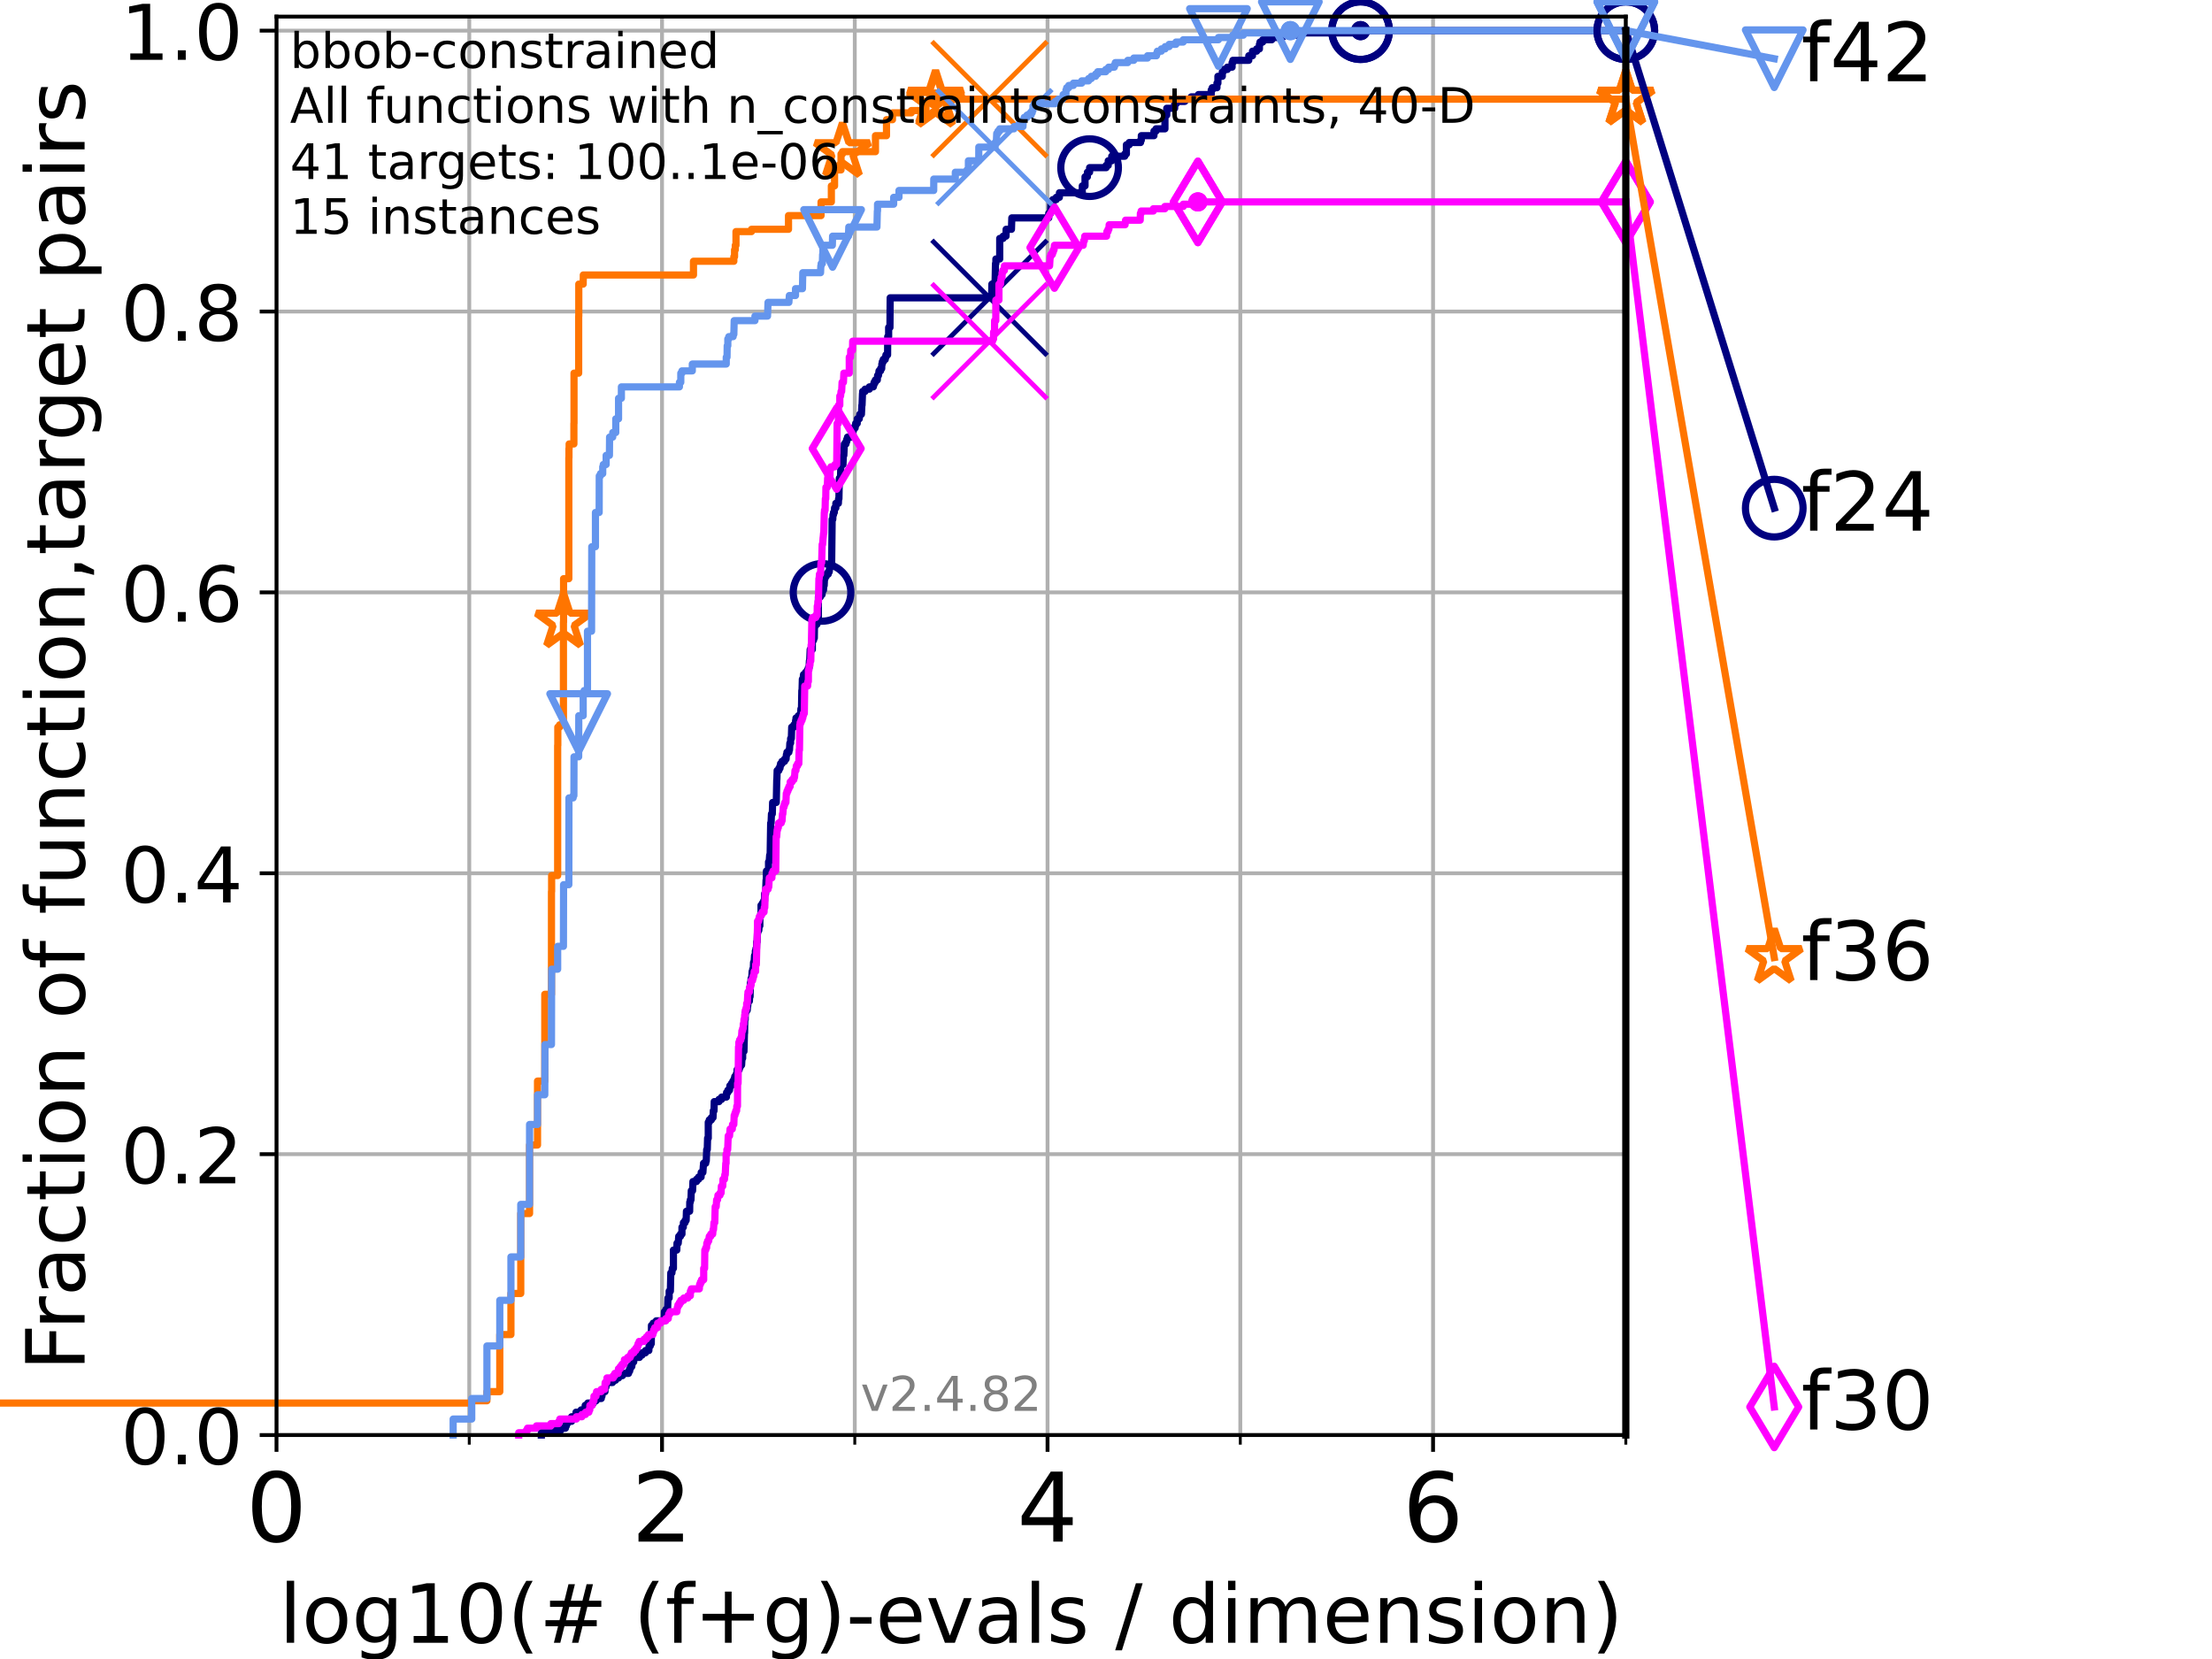 <?xml version="1.0" encoding="utf-8" standalone="no"?>
<!DOCTYPE svg PUBLIC "-//W3C//DTD SVG 1.1//EN"
  "http://www.w3.org/Graphics/SVG/1.1/DTD/svg11.dtd">
<!-- Created with matplotlib (https://matplotlib.org/) -->
<svg height="345.6pt" version="1.1" viewBox="0 0 460.8 345.6" width="460.8pt" xmlns="http://www.w3.org/2000/svg" xmlns:xlink="http://www.w3.org/1999/xlink">
 <defs>
  <style type="text/css">*{stroke-linecap:butt;stroke-linejoin:round;}</style>
 </defs>
 <g id="figure_1">
  <g id="patch_1">
   <path d="M 0 345.6 
L 460.8 345.6 
L 460.8 0 
L 0 0 
z
" style="fill:#ffffff;"/>
  </g>
  <g id="axes_1">
   <g id="patch_2">
    <path d="M 57.6 298.944 
L 338.688 298.944 
L 338.688 3.456 
L 57.6 3.456 
z
" style="fill:#ffffff;"/>
   </g>
   <g id="matplotlib.axis_1">
    <g id="xtick_1">
     <g id="line2d_1">
      <path clip-path="url(#p1178143a48)" d="M 57.6 298.944 
L 57.6 3.456 
" style="fill:none;stroke:#b0b0b0;stroke-linecap:square;stroke-width:0.8;"/>
     </g>
     <g id="line2d_2">
      <defs>
       <path d="M 0 0 
L 0 3.5 
" id="m6a19898508" style="stroke:#000000;stroke-width:0.8;"/>
      </defs>
      <g>
       <use style="stroke:#000000;stroke-width:0.8;" x="57.6" xlink:href="#m6a19898508" y="298.944"/>
      </g>
     </g>
     <g id="text_1">
      <!-- 0 -->
      <g transform="translate(51.237 321.141)scale(0.2 -0.2)">
       <defs>
        <path d="M 31.781 66.406 
Q 24.172 66.406 20.328 58.906 
Q 16.5 51.422 16.5 36.375 
Q 16.5 21.391 20.328 13.891 
Q 24.172 6.391 31.781 6.391 
Q 39.453 6.391 43.281 13.891 
Q 47.125 21.391 47.125 36.375 
Q 47.125 51.422 43.281 58.906 
Q 39.453 66.406 31.781 66.406 
z
M 31.781 74.219 
Q 44.047 74.219 50.516 64.516 
Q 56.984 54.828 56.984 36.375 
Q 56.984 17.969 50.516 8.266 
Q 44.047 -1.422 31.781 -1.422 
Q 19.531 -1.422 13.062 8.266 
Q 6.594 17.969 6.594 36.375 
Q 6.594 54.828 13.062 64.516 
Q 19.531 74.219 31.781 74.219 
z
" id="DejaVuSans-48"/>
       </defs>
       <use xlink:href="#DejaVuSans-48"/>
      </g>
     </g>
    </g>
    <g id="xtick_2">
     <g id="line2d_3">
      <path clip-path="url(#p1178143a48)" d="M 137.911 298.944 
L 137.911 3.456 
" style="fill:none;stroke:#b0b0b0;stroke-linecap:square;stroke-width:0.8;"/>
     </g>
     <g id="line2d_4">
      <g>
       <use style="stroke:#000000;stroke-width:0.8;" x="137.911" xlink:href="#m6a19898508" y="298.944"/>
      </g>
     </g>
     <g id="text_2">
      <!-- 2 -->
      <g transform="translate(131.548 321.141)scale(0.2 -0.2)">
       <defs>
        <path d="M 19.188 8.297 
L 53.609 8.297 
L 53.609 0 
L 7.328 0 
L 7.328 8.297 
Q 12.938 14.109 22.625 23.891 
Q 32.328 33.688 34.812 36.531 
Q 39.547 41.844 41.422 45.531 
Q 43.312 49.219 43.312 52.781 
Q 43.312 58.594 39.234 62.25 
Q 35.156 65.922 28.609 65.922 
Q 23.969 65.922 18.812 64.312 
Q 13.672 62.703 7.812 59.422 
L 7.812 69.391 
Q 13.766 71.781 18.938 73 
Q 24.125 74.219 28.422 74.219 
Q 39.75 74.219 46.484 68.547 
Q 53.219 62.891 53.219 53.422 
Q 53.219 48.922 51.531 44.891 
Q 49.859 40.875 45.406 35.406 
Q 44.188 33.984 37.641 27.219 
Q 31.109 20.453 19.188 8.297 
z
" id="DejaVuSans-50"/>
       </defs>
       <use xlink:href="#DejaVuSans-50"/>
      </g>
     </g>
    </g>
    <g id="xtick_3">
     <g id="line2d_5">
      <path clip-path="url(#p1178143a48)" d="M 218.222 298.944 
L 218.222 3.456 
" style="fill:none;stroke:#b0b0b0;stroke-linecap:square;stroke-width:0.8;"/>
     </g>
     <g id="line2d_6">
      <g>
       <use style="stroke:#000000;stroke-width:0.8;" x="218.222" xlink:href="#m6a19898508" y="298.944"/>
      </g>
     </g>
     <g id="text_3">
      <!-- 4 -->
      <g transform="translate(211.859 321.141)scale(0.2 -0.2)">
       <defs>
        <path d="M 37.797 64.312 
L 12.891 25.391 
L 37.797 25.391 
z
M 35.203 72.906 
L 47.609 72.906 
L 47.609 25.391 
L 58.016 25.391 
L 58.016 17.188 
L 47.609 17.188 
L 47.609 0 
L 37.797 0 
L 37.797 17.188 
L 4.891 17.188 
L 4.891 26.703 
z
" id="DejaVuSans-52"/>
       </defs>
       <use xlink:href="#DejaVuSans-52"/>
      </g>
     </g>
    </g>
    <g id="xtick_4">
     <g id="line2d_7">
      <path clip-path="url(#p1178143a48)" d="M 298.533 298.944 
L 298.533 3.456 
" style="fill:none;stroke:#b0b0b0;stroke-linecap:square;stroke-width:0.8;"/>
     </g>
     <g id="line2d_8">
      <g>
       <use style="stroke:#000000;stroke-width:0.8;" x="298.533" xlink:href="#m6a19898508" y="298.944"/>
      </g>
     </g>
     <g id="text_4">
      <!-- 6 -->
      <g transform="translate(292.17 321.141)scale(0.2 -0.2)">
       <defs>
        <path d="M 33.016 40.375 
Q 26.375 40.375 22.484 35.828 
Q 18.609 31.297 18.609 23.391 
Q 18.609 15.531 22.484 10.953 
Q 26.375 6.391 33.016 6.391 
Q 39.656 6.391 43.531 10.953 
Q 47.406 15.531 47.406 23.391 
Q 47.406 31.297 43.531 35.828 
Q 39.656 40.375 33.016 40.375 
z
M 52.594 71.297 
L 52.594 62.312 
Q 48.875 64.062 45.094 64.984 
Q 41.312 65.922 37.594 65.922 
Q 27.828 65.922 22.672 59.328 
Q 17.531 52.734 16.797 39.406 
Q 19.672 43.656 24.016 45.922 
Q 28.375 48.188 33.594 48.188 
Q 44.578 48.188 50.953 41.516 
Q 57.328 34.859 57.328 23.391 
Q 57.328 12.156 50.688 5.359 
Q 44.047 -1.422 33.016 -1.422 
Q 20.359 -1.422 13.672 8.266 
Q 6.984 17.969 6.984 36.375 
Q 6.984 53.656 15.188 63.938 
Q 23.391 74.219 37.203 74.219 
Q 40.922 74.219 44.703 73.484 
Q 48.484 72.75 52.594 71.297 
z
" id="DejaVuSans-54"/>
       </defs>
       <use xlink:href="#DejaVuSans-54"/>
      </g>
     </g>
    </g>
    <g id="xtick_5">
     <g id="line2d_9">
      <path clip-path="url(#p1178143a48)" d="M 97.755 298.944 
L 97.755 3.456 
" style="fill:none;stroke:#b0b0b0;stroke-linecap:square;stroke-width:0.8;"/>
     </g>
     <g id="line2d_10">
      <defs>
       <path d="M 0 0 
L 0 2 
" id="m1679aab416" style="stroke:#000000;stroke-width:0.6;"/>
      </defs>
      <g>
       <use style="stroke:#000000;stroke-width:0.6;" x="97.755" xlink:href="#m1679aab416" y="298.944"/>
      </g>
     </g>
    </g>
    <g id="xtick_6">
     <g id="line2d_11">
      <path clip-path="url(#p1178143a48)" d="M 178.066 298.944 
L 178.066 3.456 
" style="fill:none;stroke:#b0b0b0;stroke-linecap:square;stroke-width:0.8;"/>
     </g>
     <g id="line2d_12">
      <g>
       <use style="stroke:#000000;stroke-width:0.6;" x="178.066" xlink:href="#m1679aab416" y="298.944"/>
      </g>
     </g>
    </g>
    <g id="xtick_7">
     <g id="line2d_13">
      <path clip-path="url(#p1178143a48)" d="M 258.377 298.944 
L 258.377 3.456 
" style="fill:none;stroke:#b0b0b0;stroke-linecap:square;stroke-width:0.8;"/>
     </g>
     <g id="line2d_14">
      <g>
       <use style="stroke:#000000;stroke-width:0.6;" x="258.377" xlink:href="#m1679aab416" y="298.944"/>
      </g>
     </g>
    </g>
    <g id="xtick_8">
     <g id="line2d_15">
      <path clip-path="url(#p1178143a48)" d="M 338.688 298.944 
L 338.688 3.456 
" style="fill:none;stroke:#b0b0b0;stroke-linecap:square;stroke-width:0.8;"/>
     </g>
     <g id="line2d_16">
      <g>
       <use style="stroke:#000000;stroke-width:0.6;" x="338.688" xlink:href="#m1679aab416" y="298.944"/>
      </g>
     </g>
    </g>
    <g id="text_5">
     <!-- log10(# (f+g)-evals / dimension) -->
     <g transform="translate(58.145 342.218)scale(0.17 -0.17)">
      <defs>
       <path d="M 9.422 75.984 
L 18.406 75.984 
L 18.406 0 
L 9.422 0 
z
" id="DejaVuSans-108"/>
       <path d="M 30.609 48.391 
Q 23.391 48.391 19.188 42.75 
Q 14.984 37.109 14.984 27.297 
Q 14.984 17.484 19.156 11.844 
Q 23.344 6.203 30.609 6.203 
Q 37.797 6.203 41.984 11.859 
Q 46.188 17.531 46.188 27.297 
Q 46.188 37.016 41.984 42.703 
Q 37.797 48.391 30.609 48.391 
z
M 30.609 56 
Q 42.328 56 49.016 48.375 
Q 55.719 40.766 55.719 27.297 
Q 55.719 13.875 49.016 6.219 
Q 42.328 -1.422 30.609 -1.422 
Q 18.844 -1.422 12.172 6.219 
Q 5.516 13.875 5.516 27.297 
Q 5.516 40.766 12.172 48.375 
Q 18.844 56 30.609 56 
z
" id="DejaVuSans-111"/>
       <path d="M 45.406 27.984 
Q 45.406 37.75 41.375 43.109 
Q 37.359 48.484 30.078 48.484 
Q 22.859 48.484 18.828 43.109 
Q 14.797 37.75 14.797 27.984 
Q 14.797 18.266 18.828 12.891 
Q 22.859 7.516 30.078 7.516 
Q 37.359 7.516 41.375 12.891 
Q 45.406 18.266 45.406 27.984 
z
M 54.391 6.781 
Q 54.391 -7.172 48.188 -13.984 
Q 42 -20.797 29.203 -20.797 
Q 24.469 -20.797 20.266 -20.094 
Q 16.062 -19.391 12.109 -17.922 
L 12.109 -9.188 
Q 16.062 -11.328 19.922 -12.344 
Q 23.781 -13.375 27.781 -13.375 
Q 36.625 -13.375 41.016 -8.766 
Q 45.406 -4.156 45.406 5.172 
L 45.406 9.625 
Q 42.625 4.781 38.281 2.391 
Q 33.938 0 27.875 0 
Q 17.828 0 11.672 7.656 
Q 5.516 15.328 5.516 27.984 
Q 5.516 40.672 11.672 48.328 
Q 17.828 56 27.875 56 
Q 33.938 56 38.281 53.609 
Q 42.625 51.219 45.406 46.391 
L 45.406 54.688 
L 54.391 54.688 
z
" id="DejaVuSans-103"/>
       <path d="M 12.406 8.297 
L 28.516 8.297 
L 28.516 63.922 
L 10.984 60.406 
L 10.984 69.391 
L 28.422 72.906 
L 38.281 72.906 
L 38.281 8.297 
L 54.391 8.297 
L 54.391 0 
L 12.406 0 
z
" id="DejaVuSans-49"/>
       <path d="M 31 75.875 
Q 24.469 64.656 21.281 53.656 
Q 18.109 42.672 18.109 31.391 
Q 18.109 20.125 21.312 9.062 
Q 24.516 -2 31 -13.188 
L 23.188 -13.188 
Q 15.875 -1.703 12.234 9.375 
Q 8.594 20.453 8.594 31.391 
Q 8.594 42.281 12.203 53.312 
Q 15.828 64.359 23.188 75.875 
z
" id="DejaVuSans-40"/>
       <path d="M 51.125 44 
L 36.922 44 
L 32.812 27.688 
L 47.125 27.688 
z
M 43.797 71.781 
L 38.719 51.516 
L 52.984 51.516 
L 58.109 71.781 
L 65.922 71.781 
L 60.891 51.516 
L 76.125 51.516 
L 76.125 44 
L 58.984 44 
L 54.984 27.688 
L 70.516 27.688 
L 70.516 20.219 
L 53.078 20.219 
L 48 0 
L 40.188 0 
L 45.219 20.219 
L 30.906 20.219 
L 25.875 0 
L 18.016 0 
L 23.094 20.219 
L 7.719 20.219 
L 7.719 27.688 
L 24.906 27.688 
L 29 44 
L 13.281 44 
L 13.281 51.516 
L 30.906 51.516 
L 35.891 71.781 
z
" id="DejaVuSans-35"/>
       <path id="DejaVuSans-32"/>
       <path d="M 37.109 75.984 
L 37.109 68.5 
L 28.516 68.5 
Q 23.688 68.5 21.797 66.547 
Q 19.922 64.594 19.922 59.516 
L 19.922 54.688 
L 34.719 54.688 
L 34.719 47.703 
L 19.922 47.703 
L 19.922 0 
L 10.891 0 
L 10.891 47.703 
L 2.297 47.703 
L 2.297 54.688 
L 10.891 54.688 
L 10.891 58.5 
Q 10.891 67.625 15.141 71.797 
Q 19.391 75.984 28.609 75.984 
z
" id="DejaVuSans-102"/>
       <path d="M 46 62.703 
L 46 35.5 
L 73.188 35.5 
L 73.188 27.203 
L 46 27.203 
L 46 0 
L 37.797 0 
L 37.797 27.203 
L 10.594 27.203 
L 10.594 35.5 
L 37.797 35.5 
L 37.797 62.703 
z
" id="DejaVuSans-43"/>
       <path d="M 8.016 75.875 
L 15.828 75.875 
Q 23.141 64.359 26.781 53.312 
Q 30.422 42.281 30.422 31.391 
Q 30.422 20.453 26.781 9.375 
Q 23.141 -1.703 15.828 -13.188 
L 8.016 -13.188 
Q 14.5 -2 17.703 9.062 
Q 20.906 20.125 20.906 31.391 
Q 20.906 42.672 17.703 53.656 
Q 14.5 64.656 8.016 75.875 
z
" id="DejaVuSans-41"/>
       <path d="M 4.891 31.391 
L 31.203 31.391 
L 31.203 23.391 
L 4.891 23.391 
z
" id="DejaVuSans-45"/>
       <path d="M 56.203 29.594 
L 56.203 25.203 
L 14.891 25.203 
Q 15.484 15.922 20.484 11.062 
Q 25.484 6.203 34.422 6.203 
Q 39.594 6.203 44.453 7.469 
Q 49.312 8.734 54.109 11.281 
L 54.109 2.781 
Q 49.266 0.734 44.188 -0.344 
Q 39.109 -1.422 33.891 -1.422 
Q 20.797 -1.422 13.156 6.188 
Q 5.516 13.812 5.516 26.812 
Q 5.516 40.234 12.766 48.109 
Q 20.016 56 32.328 56 
Q 43.359 56 49.781 48.891 
Q 56.203 41.797 56.203 29.594 
z
M 47.219 32.234 
Q 47.125 39.594 43.094 43.984 
Q 39.062 48.391 32.422 48.391 
Q 24.906 48.391 20.391 44.141 
Q 15.875 39.891 15.188 32.172 
z
" id="DejaVuSans-101"/>
       <path d="M 2.984 54.688 
L 12.5 54.688 
L 29.594 8.797 
L 46.688 54.688 
L 56.203 54.688 
L 35.688 0 
L 23.484 0 
z
" id="DejaVuSans-118"/>
       <path d="M 34.281 27.484 
Q 23.391 27.484 19.188 25 
Q 14.984 22.516 14.984 16.5 
Q 14.984 11.719 18.141 8.906 
Q 21.297 6.109 26.703 6.109 
Q 34.188 6.109 38.703 11.406 
Q 43.219 16.703 43.219 25.484 
L 43.219 27.484 
z
M 52.203 31.203 
L 52.203 0 
L 43.219 0 
L 43.219 8.297 
Q 40.141 3.328 35.547 0.953 
Q 30.953 -1.422 24.312 -1.422 
Q 15.922 -1.422 10.953 3.297 
Q 6 8.016 6 15.922 
Q 6 25.141 12.172 29.828 
Q 18.359 34.516 30.609 34.516 
L 43.219 34.516 
L 43.219 35.406 
Q 43.219 41.609 39.141 45 
Q 35.062 48.391 27.688 48.391 
Q 23 48.391 18.547 47.266 
Q 14.109 46.141 10.016 43.891 
L 10.016 52.203 
Q 14.938 54.109 19.578 55.047 
Q 24.219 56 28.609 56 
Q 40.484 56 46.344 49.844 
Q 52.203 43.703 52.203 31.203 
z
" id="DejaVuSans-97"/>
       <path d="M 44.281 53.078 
L 44.281 44.578 
Q 40.484 46.531 36.375 47.5 
Q 32.281 48.484 27.875 48.484 
Q 21.188 48.484 17.844 46.438 
Q 14.5 44.391 14.5 40.281 
Q 14.5 37.156 16.891 35.375 
Q 19.281 33.594 26.516 31.984 
L 29.594 31.297 
Q 39.156 29.25 43.188 25.516 
Q 47.219 21.781 47.219 15.094 
Q 47.219 7.469 41.188 3.016 
Q 35.156 -1.422 24.609 -1.422 
Q 20.219 -1.422 15.453 -0.562 
Q 10.688 0.297 5.422 2 
L 5.422 11.281 
Q 10.406 8.688 15.234 7.391 
Q 20.062 6.109 24.812 6.109 
Q 31.156 6.109 34.562 8.281 
Q 37.984 10.453 37.984 14.406 
Q 37.984 18.062 35.516 20.016 
Q 33.062 21.969 24.703 23.781 
L 21.578 24.516 
Q 13.234 26.266 9.516 29.906 
Q 5.812 33.547 5.812 39.891 
Q 5.812 47.609 11.281 51.797 
Q 16.75 56 26.812 56 
Q 31.781 56 36.172 55.266 
Q 40.578 54.547 44.281 53.078 
z
" id="DejaVuSans-115"/>
       <path d="M 25.391 72.906 
L 33.688 72.906 
L 8.297 -9.281 
L 0 -9.281 
z
" id="DejaVuSans-47"/>
       <path d="M 45.406 46.391 
L 45.406 75.984 
L 54.391 75.984 
L 54.391 0 
L 45.406 0 
L 45.406 8.203 
Q 42.578 3.328 38.25 0.953 
Q 33.938 -1.422 27.875 -1.422 
Q 17.969 -1.422 11.734 6.484 
Q 5.516 14.406 5.516 27.297 
Q 5.516 40.188 11.734 48.094 
Q 17.969 56 27.875 56 
Q 33.938 56 38.25 53.625 
Q 42.578 51.266 45.406 46.391 
z
M 14.797 27.297 
Q 14.797 17.391 18.875 11.75 
Q 22.953 6.109 30.078 6.109 
Q 37.203 6.109 41.297 11.75 
Q 45.406 17.391 45.406 27.297 
Q 45.406 37.203 41.297 42.844 
Q 37.203 48.484 30.078 48.484 
Q 22.953 48.484 18.875 42.844 
Q 14.797 37.203 14.797 27.297 
z
" id="DejaVuSans-100"/>
       <path d="M 9.422 54.688 
L 18.406 54.688 
L 18.406 0 
L 9.422 0 
z
M 9.422 75.984 
L 18.406 75.984 
L 18.406 64.594 
L 9.422 64.594 
z
" id="DejaVuSans-105"/>
       <path d="M 52 44.188 
Q 55.375 50.25 60.062 53.125 
Q 64.75 56 71.094 56 
Q 79.641 56 84.281 50.016 
Q 88.922 44.047 88.922 33.016 
L 88.922 0 
L 79.891 0 
L 79.891 32.719 
Q 79.891 40.578 77.094 44.375 
Q 74.312 48.188 68.609 48.188 
Q 61.625 48.188 57.562 43.547 
Q 53.516 38.922 53.516 30.906 
L 53.516 0 
L 44.484 0 
L 44.484 32.719 
Q 44.484 40.625 41.703 44.406 
Q 38.922 48.188 33.109 48.188 
Q 26.219 48.188 22.156 43.531 
Q 18.109 38.875 18.109 30.906 
L 18.109 0 
L 9.078 0 
L 9.078 54.688 
L 18.109 54.688 
L 18.109 46.188 
Q 21.188 51.219 25.484 53.609 
Q 29.781 56 35.688 56 
Q 41.656 56 45.828 52.969 
Q 50 49.953 52 44.188 
z
" id="DejaVuSans-109"/>
       <path d="M 54.891 33.016 
L 54.891 0 
L 45.906 0 
L 45.906 32.719 
Q 45.906 40.484 42.875 44.328 
Q 39.844 48.188 33.797 48.188 
Q 26.516 48.188 22.312 43.547 
Q 18.109 38.922 18.109 30.906 
L 18.109 0 
L 9.078 0 
L 9.078 54.688 
L 18.109 54.688 
L 18.109 46.188 
Q 21.344 51.125 25.703 53.562 
Q 30.078 56 35.797 56 
Q 45.219 56 50.047 50.172 
Q 54.891 44.344 54.891 33.016 
z
" id="DejaVuSans-110"/>
      </defs>
      <use xlink:href="#DejaVuSans-108"/>
      <use x="27.783" xlink:href="#DejaVuSans-111"/>
      <use x="88.965" xlink:href="#DejaVuSans-103"/>
      <use x="152.441" xlink:href="#DejaVuSans-49"/>
      <use x="216.064" xlink:href="#DejaVuSans-48"/>
      <use x="279.688" xlink:href="#DejaVuSans-40"/>
      <use x="318.701" xlink:href="#DejaVuSans-35"/>
      <use x="402.49" xlink:href="#DejaVuSans-32"/>
      <use x="434.277" xlink:href="#DejaVuSans-40"/>
      <use x="473.291" xlink:href="#DejaVuSans-102"/>
      <use x="508.496" xlink:href="#DejaVuSans-43"/>
      <use x="592.285" xlink:href="#DejaVuSans-103"/>
      <use x="655.762" xlink:href="#DejaVuSans-41"/>
      <use x="694.775" xlink:href="#DejaVuSans-45"/>
      <use x="730.859" xlink:href="#DejaVuSans-101"/>
      <use x="792.383" xlink:href="#DejaVuSans-118"/>
      <use x="851.562" xlink:href="#DejaVuSans-97"/>
      <use x="912.842" xlink:href="#DejaVuSans-108"/>
      <use x="940.625" xlink:href="#DejaVuSans-115"/>
      <use x="992.725" xlink:href="#DejaVuSans-32"/>
      <use x="1024.512" xlink:href="#DejaVuSans-47"/>
      <use x="1058.203" xlink:href="#DejaVuSans-32"/>
      <use x="1089.99" xlink:href="#DejaVuSans-100"/>
      <use x="1153.467" xlink:href="#DejaVuSans-105"/>
      <use x="1181.25" xlink:href="#DejaVuSans-109"/>
      <use x="1278.662" xlink:href="#DejaVuSans-101"/>
      <use x="1340.186" xlink:href="#DejaVuSans-110"/>
      <use x="1403.564" xlink:href="#DejaVuSans-115"/>
      <use x="1455.664" xlink:href="#DejaVuSans-105"/>
      <use x="1483.447" xlink:href="#DejaVuSans-111"/>
      <use x="1544.629" xlink:href="#DejaVuSans-110"/>
      <use x="1608.008" xlink:href="#DejaVuSans-41"/>
     </g>
    </g>
   </g>
   <g id="matplotlib.axis_2">
    <g id="ytick_1">
     <g id="line2d_17">
      <path clip-path="url(#p1178143a48)" d="M 57.6 298.944 
L 338.688 298.944 
" style="fill:none;stroke:#b0b0b0;stroke-linecap:square;stroke-width:0.8;"/>
     </g>
     <g id="line2d_18">
      <defs>
       <path d="M 0 0 
L -3.5 0 
" id="m1bada82ffe" style="stroke:#000000;stroke-width:0.8;"/>
      </defs>
      <g>
       <use style="stroke:#000000;stroke-width:0.8;" x="57.6" xlink:href="#m1bada82ffe" y="298.944"/>
      </g>
     </g>
     <g id="text_6">
      <!-- 0.0 -->
      <g transform="translate(25.155 305.023)scale(0.16 -0.16)">
       <defs>
        <path d="M 10.688 12.406 
L 21 12.406 
L 21 0 
L 10.688 0 
z
" id="DejaVuSans-46"/>
       </defs>
       <use xlink:href="#DejaVuSans-48"/>
       <use x="63.623" xlink:href="#DejaVuSans-46"/>
       <use x="95.41" xlink:href="#DejaVuSans-48"/>
      </g>
     </g>
    </g>
    <g id="ytick_2">
     <g id="line2d_19">
      <path clip-path="url(#p1178143a48)" d="M 57.6 240.432 
L 338.688 240.432 
" style="fill:none;stroke:#b0b0b0;stroke-linecap:square;stroke-width:0.8;"/>
     </g>
     <g id="line2d_20">
      <g>
       <use style="stroke:#000000;stroke-width:0.8;" x="57.6" xlink:href="#m1bada82ffe" y="240.432"/>
      </g>
     </g>
     <g id="text_7">
      <!-- 0.2 -->
      <g transform="translate(25.155 246.51)scale(0.16 -0.16)">
       <use xlink:href="#DejaVuSans-48"/>
       <use x="63.623" xlink:href="#DejaVuSans-46"/>
       <use x="95.41" xlink:href="#DejaVuSans-50"/>
      </g>
     </g>
    </g>
    <g id="ytick_3">
     <g id="line2d_21">
      <path clip-path="url(#p1178143a48)" d="M 57.6 181.919 
L 338.688 181.919 
" style="fill:none;stroke:#b0b0b0;stroke-linecap:square;stroke-width:0.8;"/>
     </g>
     <g id="line2d_22">
      <g>
       <use style="stroke:#000000;stroke-width:0.8;" x="57.6" xlink:href="#m1bada82ffe" y="181.919"/>
      </g>
     </g>
     <g id="text_8">
      <!-- 0.4 -->
      <g transform="translate(25.155 187.998)scale(0.16 -0.16)">
       <use xlink:href="#DejaVuSans-48"/>
       <use x="63.623" xlink:href="#DejaVuSans-46"/>
       <use x="95.41" xlink:href="#DejaVuSans-52"/>
      </g>
     </g>
    </g>
    <g id="ytick_4">
     <g id="line2d_23">
      <path clip-path="url(#p1178143a48)" d="M 57.6 123.407 
L 338.688 123.407 
" style="fill:none;stroke:#b0b0b0;stroke-linecap:square;stroke-width:0.8;"/>
     </g>
     <g id="line2d_24">
      <g>
       <use style="stroke:#000000;stroke-width:0.8;" x="57.6" xlink:href="#m1bada82ffe" y="123.407"/>
      </g>
     </g>
     <g id="text_9">
      <!-- 0.6 -->
      <g transform="translate(25.155 129.485)scale(0.16 -0.16)">
       <use xlink:href="#DejaVuSans-48"/>
       <use x="63.623" xlink:href="#DejaVuSans-46"/>
       <use x="95.41" xlink:href="#DejaVuSans-54"/>
      </g>
     </g>
    </g>
    <g id="ytick_5">
     <g id="line2d_25">
      <path clip-path="url(#p1178143a48)" d="M 57.6 64.894 
L 338.688 64.894 
" style="fill:none;stroke:#b0b0b0;stroke-linecap:square;stroke-width:0.8;"/>
     </g>
     <g id="line2d_26">
      <g>
       <use style="stroke:#000000;stroke-width:0.8;" x="57.6" xlink:href="#m1bada82ffe" y="64.894"/>
      </g>
     </g>
     <g id="text_10">
      <!-- 0.8 -->
      <g transform="translate(25.155 70.973)scale(0.16 -0.16)">
       <defs>
        <path d="M 31.781 34.625 
Q 24.75 34.625 20.719 30.859 
Q 16.703 27.094 16.703 20.516 
Q 16.703 13.922 20.719 10.156 
Q 24.75 6.391 31.781 6.391 
Q 38.812 6.391 42.859 10.172 
Q 46.922 13.969 46.922 20.516 
Q 46.922 27.094 42.891 30.859 
Q 38.875 34.625 31.781 34.625 
z
M 21.922 38.812 
Q 15.578 40.375 12.031 44.719 
Q 8.5 49.078 8.5 55.328 
Q 8.5 64.062 14.719 69.141 
Q 20.953 74.219 31.781 74.219 
Q 42.672 74.219 48.875 69.141 
Q 55.078 64.062 55.078 55.328 
Q 55.078 49.078 51.531 44.719 
Q 48 40.375 41.703 38.812 
Q 48.828 37.156 52.797 32.312 
Q 56.781 27.484 56.781 20.516 
Q 56.781 9.906 50.312 4.234 
Q 43.844 -1.422 31.781 -1.422 
Q 19.734 -1.422 13.25 4.234 
Q 6.781 9.906 6.781 20.516 
Q 6.781 27.484 10.781 32.312 
Q 14.797 37.156 21.922 38.812 
z
M 18.312 54.391 
Q 18.312 48.734 21.844 45.562 
Q 25.391 42.391 31.781 42.391 
Q 38.141 42.391 41.719 45.562 
Q 45.312 48.734 45.312 54.391 
Q 45.312 60.062 41.719 63.234 
Q 38.141 66.406 31.781 66.406 
Q 25.391 66.406 21.844 63.234 
Q 18.312 60.062 18.312 54.391 
z
" id="DejaVuSans-56"/>
       </defs>
       <use xlink:href="#DejaVuSans-48"/>
       <use x="63.623" xlink:href="#DejaVuSans-46"/>
       <use x="95.41" xlink:href="#DejaVuSans-56"/>
      </g>
     </g>
    </g>
    <g id="ytick_6">
     <g id="line2d_27">
      <path clip-path="url(#p1178143a48)" d="M 57.6 6.382 
L 338.688 6.382 
" style="fill:none;stroke:#b0b0b0;stroke-linecap:square;stroke-width:0.8;"/>
     </g>
     <g id="line2d_28">
      <g>
       <use style="stroke:#000000;stroke-width:0.8;" x="57.6" xlink:href="#m1bada82ffe" y="6.382"/>
      </g>
     </g>
     <g id="text_11">
      <!-- 1.0 -->
      <g transform="translate(25.155 12.46)scale(0.16 -0.16)">
       <use xlink:href="#DejaVuSans-49"/>
       <use x="63.623" xlink:href="#DejaVuSans-46"/>
       <use x="95.41" xlink:href="#DejaVuSans-48"/>
      </g>
     </g>
    </g>
    <g id="text_12">
     <!-- Fraction of function,target pairs -->
     <g transform="translate(17.62 285.585)rotate(-90)scale(0.17 -0.17)">
      <defs>
       <path d="M 9.812 72.906 
L 51.703 72.906 
L 51.703 64.594 
L 19.672 64.594 
L 19.672 43.109 
L 48.578 43.109 
L 48.578 34.812 
L 19.672 34.812 
L 19.672 0 
L 9.812 0 
z
" id="DejaVuSans-70"/>
       <path d="M 41.109 46.297 
Q 39.594 47.172 37.812 47.578 
Q 36.031 48 33.891 48 
Q 26.266 48 22.188 43.047 
Q 18.109 38.094 18.109 28.812 
L 18.109 0 
L 9.078 0 
L 9.078 54.688 
L 18.109 54.688 
L 18.109 46.188 
Q 20.953 51.172 25.484 53.578 
Q 30.031 56 36.531 56 
Q 37.453 56 38.578 55.875 
Q 39.703 55.766 41.062 55.516 
z
" id="DejaVuSans-114"/>
       <path d="M 48.781 52.594 
L 48.781 44.188 
Q 44.969 46.297 41.141 47.344 
Q 37.312 48.391 33.406 48.391 
Q 24.656 48.391 19.812 42.844 
Q 14.984 37.312 14.984 27.297 
Q 14.984 17.281 19.812 11.734 
Q 24.656 6.203 33.406 6.203 
Q 37.312 6.203 41.141 7.25 
Q 44.969 8.297 48.781 10.406 
L 48.781 2.094 
Q 45.016 0.344 40.984 -0.531 
Q 36.969 -1.422 32.422 -1.422 
Q 20.062 -1.422 12.781 6.344 
Q 5.516 14.109 5.516 27.297 
Q 5.516 40.672 12.859 48.328 
Q 20.219 56 33.016 56 
Q 37.156 56 41.109 55.141 
Q 45.062 54.297 48.781 52.594 
z
" id="DejaVuSans-99"/>
       <path d="M 18.312 70.219 
L 18.312 54.688 
L 36.812 54.688 
L 36.812 47.703 
L 18.312 47.703 
L 18.312 18.016 
Q 18.312 11.328 20.141 9.422 
Q 21.969 7.516 27.594 7.516 
L 36.812 7.516 
L 36.812 0 
L 27.594 0 
Q 17.188 0 13.234 3.875 
Q 9.281 7.766 9.281 18.016 
L 9.281 47.703 
L 2.688 47.703 
L 2.688 54.688 
L 9.281 54.688 
L 9.281 70.219 
z
" id="DejaVuSans-116"/>
       <path d="M 8.5 21.578 
L 8.5 54.688 
L 17.484 54.688 
L 17.484 21.922 
Q 17.484 14.156 20.5 10.266 
Q 23.531 6.391 29.594 6.391 
Q 36.859 6.391 41.078 11.031 
Q 45.312 15.672 45.312 23.688 
L 45.312 54.688 
L 54.297 54.688 
L 54.297 0 
L 45.312 0 
L 45.312 8.406 
Q 42.047 3.422 37.719 1 
Q 33.406 -1.422 27.688 -1.422 
Q 18.266 -1.422 13.375 4.438 
Q 8.5 10.297 8.5 21.578 
z
M 31.109 56 
z
" id="DejaVuSans-117"/>
       <path d="M 11.719 12.406 
L 22.016 12.406 
L 22.016 4 
L 14.016 -11.625 
L 7.719 -11.625 
L 11.719 4 
z
" id="DejaVuSans-44"/>
       <path d="M 18.109 8.203 
L 18.109 -20.797 
L 9.078 -20.797 
L 9.078 54.688 
L 18.109 54.688 
L 18.109 46.391 
Q 20.953 51.266 25.266 53.625 
Q 29.594 56 35.594 56 
Q 45.562 56 51.781 48.094 
Q 58.016 40.188 58.016 27.297 
Q 58.016 14.406 51.781 6.484 
Q 45.562 -1.422 35.594 -1.422 
Q 29.594 -1.422 25.266 0.953 
Q 20.953 3.328 18.109 8.203 
z
M 48.688 27.297 
Q 48.688 37.203 44.609 42.844 
Q 40.531 48.484 33.406 48.484 
Q 26.266 48.484 22.188 42.844 
Q 18.109 37.203 18.109 27.297 
Q 18.109 17.391 22.188 11.75 
Q 26.266 6.109 33.406 6.109 
Q 40.531 6.109 44.609 11.75 
Q 48.688 17.391 48.688 27.297 
z
" id="DejaVuSans-112"/>
      </defs>
      <use xlink:href="#DejaVuSans-70"/>
      <use x="50.27" xlink:href="#DejaVuSans-114"/>
      <use x="91.383" xlink:href="#DejaVuSans-97"/>
      <use x="152.662" xlink:href="#DejaVuSans-99"/>
      <use x="207.643" xlink:href="#DejaVuSans-116"/>
      <use x="246.852" xlink:href="#DejaVuSans-105"/>
      <use x="274.635" xlink:href="#DejaVuSans-111"/>
      <use x="335.816" xlink:href="#DejaVuSans-110"/>
      <use x="399.195" xlink:href="#DejaVuSans-32"/>
      <use x="430.982" xlink:href="#DejaVuSans-111"/>
      <use x="492.164" xlink:href="#DejaVuSans-102"/>
      <use x="527.369" xlink:href="#DejaVuSans-32"/>
      <use x="559.156" xlink:href="#DejaVuSans-102"/>
      <use x="594.361" xlink:href="#DejaVuSans-117"/>
      <use x="657.74" xlink:href="#DejaVuSans-110"/>
      <use x="721.119" xlink:href="#DejaVuSans-99"/>
      <use x="776.1" xlink:href="#DejaVuSans-116"/>
      <use x="815.309" xlink:href="#DejaVuSans-105"/>
      <use x="843.092" xlink:href="#DejaVuSans-111"/>
      <use x="904.273" xlink:href="#DejaVuSans-110"/>
      <use x="967.652" xlink:href="#DejaVuSans-44"/>
      <use x="999.439" xlink:href="#DejaVuSans-116"/>
      <use x="1038.648" xlink:href="#DejaVuSans-97"/>
      <use x="1099.928" xlink:href="#DejaVuSans-114"/>
      <use x="1139.291" xlink:href="#DejaVuSans-103"/>
      <use x="1202.768" xlink:href="#DejaVuSans-101"/>
      <use x="1264.291" xlink:href="#DejaVuSans-116"/>
      <use x="1303.5" xlink:href="#DejaVuSans-32"/>
      <use x="1335.287" xlink:href="#DejaVuSans-112"/>
      <use x="1398.764" xlink:href="#DejaVuSans-97"/>
      <use x="1460.043" xlink:href="#DejaVuSans-105"/>
      <use x="1487.826" xlink:href="#DejaVuSans-114"/>
      <use x="1528.939" xlink:href="#DejaVuSans-115"/>
     </g>
    </g>
   </g>
   <g id="line2d_29">
    <defs>
     <path d="M 0 1.5 
C 0.398 1.5 0.779 1.342 1.061 1.061 
C 1.342 0.779 1.5 0.398 1.5 0 
C 1.5 -0.398 1.342 -0.779 1.061 -1.061 
C 0.779 -1.342 0.398 -1.5 0 -1.5 
C -0.398 -1.5 -0.779 -1.342 -1.061 -1.061 
C -1.342 -0.779 -1.5 -0.398 -1.5 0 
C -1.5 0.398 -1.342 0.779 -1.061 1.061 
C -0.779 1.342 -0.398 1.5 0 1.5 
z
" id="m5f6dcf5df4" style="stroke:#000080;"/>
    </defs>
    <g>
     <use style="fill:#000080;stroke:#000080;" x="283.433" xlink:href="#m5f6dcf5df4" y="6.382"/>
     <use style="fill:#000080;stroke:#000080;" x="283.433" xlink:href="#m5f6dcf5df4" y="6.382"/>
    </g>
   </g>
   <g id="line2d_30">
    <path d="M 112.767 298.944 
L 112.767 298.468 
L 115.804 298.468 
L 115.804 297.993 
L 116.798 297.993 
L 116.798 297.517 
L 117.793 297.517 
L 117.793 297.041 
L 117.985 297.041 
L 117.985 296.565 
L 118.203 296.565 
L 118.203 296.09 
L 119.072 296.09 
L 119.072 295.138 
L 119.997 295.138 
L 119.997 294.187 
L 121.06 294.187 
L 121.06 293.711 
L 121.866 293.711 
L 121.91 292.76 
L 122.447 292.76 
L 122.447 292.284 
L 123.633 292.284 
L 123.633 291.808 
L 124.178 291.808 
L 124.178 291.333 
L 125.256 291.333 
L 125.256 290.857 
L 125.399 290.857 
L 125.488 289.905 
L 126.031 289.905 
L 126.048 288.954 
L 126.236 288.954 
L 126.236 288.003 
L 127.596 288.003 
L 127.596 287.527 
L 128.23 287.527 
L 128.23 287.051 
L 128.871 287.051 
L 128.871 286.576 
L 129.672 286.576 
L 129.672 286.1 
L 130.94 286.1 
L 130.94 285.624 
L 131.172 285.624 
L 131.172 285.148 
L 131.313 285.148 
L 131.313 284.673 
L 131.616 284.673 
L 131.716 283.721 
L 132.012 283.721 
L 132.06 282.77 
L 133.216 282.77 
L 133.216 282.294 
L 133.756 282.294 
L 133.756 281.818 
L 134.461 281.818 
L 134.461 281.343 
L 135.169 281.343 
L 135.209 280.391 
L 135.462 280.391 
L 135.462 279.916 
L 135.672 279.916 
L 135.711 276.11 
L 136.073 276.11 
L 136.073 275.634 
L 136.711 275.634 
L 136.711 275.158 
L 138.375 275.158 
L 138.409 273.256 
L 138.728 273.256 
L 138.728 272.78 
L 139.066 272.78 
L 139.156 270.401 
L 139.398 270.401 
L 139.398 268.974 
L 139.652 268.974 
L 139.739 265.169 
L 139.973 265.169 
L 140.058 264.217 
L 140.287 264.217 
L 140.287 260.411 
L 140.988 260.411 
L 141.032 258.984 
L 141.286 258.984 
L 141.393 257.557 
L 141.753 257.557 
L 141.753 257.081 
L 142.065 257.081 
L 142.065 255.654 
L 142.345 255.654 
L 142.365 254.703 
L 142.706 254.703 
L 142.706 254.227 
L 142.937 254.227 
L 142.999 252.324 
L 143.666 252.324 
L 143.691 250.421 
L 143.804 250.421 
L 143.804 249.946 
L 143.94 249.946 
L 144.008 248.043 
L 144.276 248.043 
L 144.349 246.14 
L 145.098 246.14 
L 145.098 245.664 
L 145.537 245.664 
L 145.537 245.189 
L 146.053 245.189 
L 146.069 244.237 
L 146.426 244.237 
L 146.522 242.81 
L 146.559 242.81 
L 146.559 242.334 
L 147.015 242.334 
L 147.015 241.859 
L 147.129 241.859 
L 147.216 239.48 
L 147.338 239.48 
L 147.404 237.102 
L 147.545 237.102 
L 147.545 233.772 
L 147.755 233.772 
L 147.755 233.296 
L 148.19 233.296 
L 148.19 232.82 
L 148.535 232.82 
L 148.592 231.393 
L 148.743 231.393 
L 148.789 229.49 
L 149.779 229.49 
L 149.779 229.014 
L 150.336 229.014 
L 150.336 228.539 
L 151.329 228.539 
L 151.357 227.587 
L 151.629 227.587 
L 151.629 227.112 
L 151.971 227.112 
L 152.049 226.16 
L 152.387 226.16 
L 152.387 225.684 
L 152.673 225.684 
L 152.673 225.209 
L 152.926 225.209 
L 152.926 224.733 
L 153.065 224.733 
L 153.065 224.257 
L 153.352 224.257 
L 153.352 223.782 
L 153.509 223.782 
L 153.549 222.83 
L 153.998 222.83 
L 153.998 222.355 
L 154.177 222.355 
L 154.177 221.879 
L 154.49 221.879 
L 154.571 220.452 
L 154.708 220.452 
L 154.708 219.025 
L 154.979 219.025 
L 155.083 215.219 
L 155.113 215.219 
L 155.155 212.365 
L 155.245 212.365 
L 155.245 210.937 
L 155.384 210.937 
L 155.384 210.462 
L 155.657 210.462 
L 155.751 209.51 
L 155.776 209.51 
L 155.817 208.559 
L 156.111 208.559 
L 156.16 207.607 
L 156.255 207.607 
L 156.311 204.753 
L 156.385 204.753 
L 156.479 203.802 
L 156.601 203.802 
L 156.679 202.375 
L 156.803 202.375 
L 156.803 201.899 
L 156.927 201.899 
L 156.982 200.472 
L 157.096 200.472 
L 157.186 199.045 
L 157.338 199.045 
L 157.355 198.093 
L 157.478 198.093 
L 157.478 197.618 
L 157.594 197.618 
L 157.636 196.19 
L 157.72 196.19 
L 157.79 194.288 
L 157.865 194.288 
L 157.865 193.812 
L 158.075 193.812 
L 158.149 192.86 
L 158.29 192.86 
L 158.29 190.958 
L 158.412 190.958 
L 158.522 190.006 
L 158.538 190.006 
L 158.538 188.579 
L 158.856 188.579 
L 158.856 188.103 
L 159.114 188.103 
L 159.114 187.628 
L 159.278 187.628 
L 159.278 186.2 
L 159.482 186.2 
L 159.585 183.346 
L 159.631 183.346 
L 159.663 181.443 
L 160.101 181.443 
L 160.101 179.54 
L 160.235 179.54 
L 160.336 178.113 
L 160.435 178.113 
L 160.545 171.453 
L 160.63 171.453 
L 160.71 169.551 
L 160.887 169.551 
L 160.952 167.172 
L 161.714 167.172 
L 161.813 162.415 
L 161.835 162.415 
L 161.896 160.512 
L 162.26 160.512 
L 162.26 160.036 
L 162.488 160.036 
L 162.488 159.561 
L 162.6 159.561 
L 162.6 159.085 
L 162.904 159.085 
L 162.904 158.609 
L 163.437 158.609 
L 163.437 158.133 
L 163.751 158.133 
L 163.824 157.182 
L 163.932 157.182 
L 163.932 156.706 
L 164.339 156.706 
L 164.339 156.231 
L 164.463 156.231 
L 164.541 154.804 
L 164.698 154.804 
L 164.701 153.852 
L 164.851 153.852 
L 164.929 151.474 
L 165.38 151.474 
L 165.38 150.998 
L 165.672 150.998 
L 165.745 150.046 
L 165.819 150.046 
L 165.819 149.571 
L 166.308 149.571 
L 166.308 149.095 
L 166.758 149.095 
L 166.847 147.668 
L 166.962 147.668 
L 167.031 143.862 
L 167.079 143.862 
L 167.146 141.484 
L 167.298 141.484 
L 167.387 140.532 
L 167.808 140.532 
L 167.808 140.056 
L 168.181 140.056 
L 168.181 139.581 
L 168.39 139.581 
L 168.39 139.105 
L 168.552 139.105 
L 168.613 137.678 
L 168.675 137.678 
L 168.777 135.299 
L 169.225 135.299 
L 169.225 133.397 
L 169.473 133.397 
L 169.473 132.921 
L 169.635 132.921 
L 169.669 130.542 
L 169.784 130.542 
L 169.784 130.067 
L 170.178 130.067 
L 170.178 129.591 
L 170.485 129.591 
L 170.485 124.358 
L 170.891 124.358 
L 170.891 123.882 
L 171.245 123.882 
L 171.35 122.931 
L 171.547 122.931 
L 171.607 121.979 
L 171.692 121.979 
L 171.757 120.552 
L 171.855 120.552 
L 171.855 120.077 
L 172.114 120.077 
L 172.114 119.601 
L 172.54 119.601 
L 172.54 119.125 
L 172.746 119.125 
L 172.832 118.174 
L 173.055 118.174 
L 173.055 117.698 
L 173.247 117.698 
L 173.353 108.184 
L 173.484 108.184 
L 173.525 107.232 
L 173.632 107.232 
L 173.632 106.757 
L 173.8 106.757 
L 173.858 105.805 
L 174.118 105.805 
L 174.118 104.854 
L 174.649 104.854 
L 174.691 103.902 
L 174.763 103.902 
L 174.849 99.621 
L 175.09 99.621 
L 175.149 97.242 
L 175.204 97.242 
L 175.204 96.767 
L 175.609 96.767 
L 175.684 94.864 
L 175.785 94.864 
L 175.895 92.485 
L 176.228 92.485 
L 176.228 92.01 
L 176.387 92.01 
L 176.387 91.534 
L 176.552 91.534 
L 176.552 91.058 
L 177.367 91.058 
L 177.367 90.583 
L 177.515 90.583 
L 177.515 90.107 
L 177.662 90.107 
L 177.662 89.631 
L 177.804 89.631 
L 177.804 89.155 
L 178.14 89.155 
L 178.14 88.68 
L 178.251 88.68 
L 178.251 88.204 
L 178.578 88.204 
L 178.587 87.253 
L 179 87.253 
L 179.109 86.301 
L 179.45 86.301 
L 179.542 84.398 
L 179.582 84.398 
L 179.673 82.02 
L 179.705 82.02 
L 179.705 81.544 
L 180.216 81.544 
L 180.216 81.068 
L 181.105 81.068 
L 181.105 80.593 
L 181.931 80.593 
L 181.931 80.117 
L 182.089 80.117 
L 182.089 79.641 
L 182.345 79.641 
L 182.345 79.165 
L 182.758 79.165 
L 182.817 78.214 
L 183.006 78.214 
L 183.114 77.263 
L 183.437 77.263 
L 183.437 76.787 
L 183.672 76.787 
L 183.703 75.835 
L 183.797 75.835 
L 183.797 75.36 
L 183.999 75.36 
L 183.999 74.884 
L 184.411 74.884 
L 184.411 74.408 
L 184.556 74.408 
L 184.556 73.933 
L 184.901 73.933 
L 184.926 70.127 
L 185.119 70.127 
L 185.119 68.224 
L 185.393 68.224 
L 185.44 62.04 
L 206.574 62.04 
L 206.63 59.186 
L 207.183 59.186 
L 207.183 58.71 
L 207.299 58.71 
L 207.377 54.904 
L 207.458 54.904 
L 207.463 53.953 
L 208.257 53.953 
L 208.26 49.671 
L 208.972 49.671 
L 208.972 49.196 
L 209.576 49.196 
L 209.595 47.768 
L 210.706 47.768 
L 210.781 45.39 
L 218.467 45.39 
L 218.47 44.439 
L 218.85 44.439 
L 218.896 42.536 
L 219.318 42.536 
L 219.318 41.584 
L 220.038 41.584 
L 220.038 41.109 
L 220.694 41.109 
L 220.7 40.157 
L 225.457 40.157 
L 225.461 38.73 
L 226.031 38.73 
L 226.032 36.827 
L 226.525 36.827 
L 226.527 35.876 
L 226.982 35.876 
L 226.983 34.924 
L 230.432 34.924 
L 230.432 34.449 
L 230.867 34.449 
L 230.867 33.497 
L 231.592 33.497 
L 231.593 32.546 
L 234.302 32.546 
L 234.302 32.07 
L 234.648 32.07 
L 234.649 30.167 
L 235.236 30.167 
L 235.236 29.691 
L 237.594 29.691 
L 237.594 29.216 
L 237.755 29.216 
L 237.756 28.264 
L 240.39 28.264 
L 240.391 27.313 
L 240.815 27.313 
L 240.815 26.837 
L 242.678 26.837 
L 242.68 23.983 
L 243.052 23.983 
L 243.053 22.556 
L 244.703 22.556 
L 244.703 21.604 
L 245.035 21.604 
L 245.035 21.129 
L 246.815 21.129 
L 246.815 20.653 
L 248.158 20.653 
L 248.158 20.177 
L 249.658 20.177 
L 249.658 19.702 
L 252.319 19.702 
L 252.32 18.75 
L 252.534 18.75 
L 252.534 18.274 
L 253.512 18.274 
L 253.512 17.323 
L 253.713 17.323 
L 253.713 15.896 
L 254.628 15.896 
L 254.628 14.944 
L 254.817 14.944 
L 254.817 14.469 
L 255.677 14.469 
L 255.677 13.993 
L 256.666 13.993 
L 256.666 13.042 
L 256.834 13.042 
L 256.834 12.566 
L 260.144 12.566 
L 260.144 11.614 
L 260.914 11.614 
L 260.915 10.663 
L 261.779 10.663 
L 261.779 10.187 
L 262.361 10.187 
L 262.361 9.236 
L 262.481 9.236 
L 262.481 8.76 
L 263.041 8.76 
L 263.041 8.284 
L 264.937 8.284 
L 264.937 7.809 
L 267.181 7.809 
L 267.181 7.333 
L 270.523 7.333 
L 270.523 6.857 
L 283.433 6.857 
L 283.433 6.382 
L 338.688 6.382 
L 338.688 6.382 
" style="fill:none;stroke:#000080;stroke-linecap:square;stroke-width:1.5;"/>
   </g>
   <g id="line2d_31">
    <defs>
     <path d="M 0 6 
C 1.591 6 3.117 5.368 4.243 4.243 
C 5.368 3.117 6 1.591 6 0 
C 6 -1.591 5.368 -3.117 4.243 -4.243 
C 3.117 -5.368 1.591 -6 0 -6 
C -1.591 -6 -3.117 -5.368 -4.243 -4.243 
C -5.368 -3.117 -6 -1.591 -6 0 
C -6 1.591 -5.368 3.117 -4.243 4.243 
C -3.117 5.368 -1.591 6 0 6 
z
" id="mde7a347a54" style="stroke:#000080;stroke-width:1.5;"/>
    </defs>
    <g>
     <use style="fill-opacity:0;stroke:#000080;stroke-width:1.5;" x="171.245" xlink:href="#mde7a347a54" y="123.407"/>
     <use style="fill-opacity:0;stroke:#000080;stroke-width:1.5;" x="226.983" xlink:href="#mde7a347a54" y="34.924"/>
     <use style="fill-opacity:0;stroke:#000080;stroke-width:1.5;" x="283.433" xlink:href="#mde7a347a54" y="6.382"/>
     <use style="fill-opacity:0;stroke:#000080;stroke-width:1.5;" x="283.433" xlink:href="#mde7a347a54" y="6.382"/>
     <use style="fill-opacity:0;stroke:#000080;stroke-width:1.5;" x="338.688" xlink:href="#mde7a347a54" y="6.382"/>
    </g>
   </g>
   <g id="line2d_32">
    <path style="fill:none;stroke:#000080;stroke-linecap:square;stroke-width:1.5;"/>
    <g/>
   </g>
   <g id="line2d_33">
    <path clip-path="url(#p1178143a48)" d="M 206.135 62.04 
" style="fill:none;stroke:#000080;stroke-linecap:square;stroke-width:1.5;"/>
    <defs>
     <path d="M -12 12 
L 12 -12 
M -12 -12 
L 12 12 
" id="m3dcf56cdf8" style="stroke:#000080;"/>
    </defs>
    <g clip-path="url(#p1178143a48)">
     <use style="fill:#000080;stroke:#000080;" x="206.135" xlink:href="#m3dcf56cdf8" y="62.04"/>
    </g>
   </g>
   <g id="line2d_34">
    <defs>
     <path d="M 0 1.5 
C 0.398 1.5 0.779 1.342 1.061 1.061 
C 1.342 0.779 1.5 0.398 1.5 0 
C 1.5 -0.398 1.342 -0.779 1.061 -1.061 
C 0.779 -1.342 0.398 -1.5 0 -1.5 
C -0.398 -1.5 -0.779 -1.342 -1.061 -1.061 
C -1.342 -0.779 -1.5 -0.398 -1.5 0 
C -1.5 0.398 -1.342 0.779 -1.061 1.061 
C -0.779 1.342 -0.398 1.5 0 1.5 
z
" id="md682783576" style="stroke:#ff00ff;"/>
    </defs>
    <g>
     <use style="fill:#ff00ff;stroke:#ff00ff;" x="249.543" xlink:href="#md682783576" y="42.06"/>
     <use style="fill:#ff00ff;stroke:#ff00ff;" x="249.543" xlink:href="#md682783576" y="42.06"/>
    </g>
   </g>
   <g id="line2d_35">
    <path d="M 108.054 298.944 
L 108.054 298.468 
L 109.624 298.468 
L 109.624 297.993 
L 109.887 297.993 
L 109.887 297.517 
L 111.742 297.517 
L 111.742 297.041 
L 114.751 297.041 
L 114.751 296.565 
L 116.413 296.565 
L 116.413 296.09 
L 116.621 296.09 
L 116.621 295.614 
L 120.07 295.614 
L 120.07 295.138 
L 121.219 295.138 
L 121.219 294.663 
L 121.975 294.663 
L 121.975 294.187 
L 122.678 294.187 
L 122.678 293.711 
L 122.865 293.711 
L 122.886 292.76 
L 123.394 292.76 
L 123.394 292.284 
L 123.534 292.284 
L 123.534 291.808 
L 123.732 291.808 
L 123.732 290.857 
L 124.159 290.857 
L 124.159 290.381 
L 124.274 290.381 
L 124.274 289.905 
L 125.238 289.905 
L 125.238 289.43 
L 125.962 289.43 
L 126.065 288.003 
L 126.406 288.003 
L 126.44 287.051 
L 127.752 287.051 
L 127.752 286.576 
L 128.077 286.576 
L 128.077 286.1 
L 128.783 286.1 
L 128.827 285.148 
L 129.219 285.148 
L 129.219 284.673 
L 129.574 284.673 
L 129.574 284.197 
L 130.019 284.197 
L 130.073 283.246 
L 130.744 283.246 
L 130.744 282.77 
L 131.287 282.77 
L 131.287 282.294 
L 131.515 282.294 
L 131.515 281.818 
L 132.048 281.818 
L 132.048 281.343 
L 132.446 281.343 
L 132.446 280.867 
L 132.766 280.867 
L 132.766 280.391 
L 132.917 280.391 
L 132.917 279.916 
L 133.148 279.916 
L 133.148 279.44 
L 134.182 279.44 
L 134.182 278.964 
L 134.672 278.964 
L 134.672 278.488 
L 135.087 278.488 
L 135.087 278.013 
L 136.015 278.013 
L 136.015 277.537 
L 136.16 277.537 
L 136.16 277.061 
L 136.39 277.061 
L 136.39 276.586 
L 136.961 276.586 
L 136.998 275.634 
L 137.647 275.634 
L 137.647 275.158 
L 138.695 275.158 
L 138.695 274.683 
L 139.213 274.683 
L 139.301 273.731 
L 139.565 273.731 
L 139.565 273.256 
L 141.01 273.256 
L 141.112 272.304 
L 141.228 272.304 
L 141.228 271.828 
L 141.528 271.828 
L 141.528 271.353 
L 141.823 271.353 
L 141.823 270.877 
L 142.439 270.877 
L 142.439 270.401 
L 143.292 270.401 
L 143.292 269.926 
L 143.816 269.926 
L 143.822 268.974 
L 144.014 268.974 
L 144.014 268.498 
L 145.683 268.498 
L 145.744 267.547 
L 145.916 267.547 
L 145.916 267.071 
L 146.145 267.071 
L 146.145 266.596 
L 146.591 266.596 
L 146.591 264.217 
L 146.781 264.217 
L 146.825 260.411 
L 147.02 260.411 
L 147.02 259.936 
L 147.201 259.936 
L 147.239 258.984 
L 147.404 258.984 
L 147.404 258.509 
L 147.64 258.509 
L 147.75 257.557 
L 148.059 257.557 
L 148.059 257.081 
L 148.466 257.081 
L 148.54 256.13 
L 148.639 256.13 
L 148.729 254.703 
L 148.901 254.703 
L 148.989 251.373 
L 149.196 251.373 
L 149.287 249.946 
L 149.477 249.946 
L 149.562 248.994 
L 149.986 248.994 
L 149.986 248.519 
L 150.215 248.519 
L 150.276 247.091 
L 150.565 247.091 
L 150.611 245.664 
L 150.924 245.664 
L 150.99 244.713 
L 151.085 244.713 
L 151.191 242.334 
L 151.26 242.334 
L 151.26 240.432 
L 151.426 240.432 
L 151.426 239.48 
L 151.589 239.48 
L 151.701 236.626 
L 151.979 236.626 
L 152.084 235.199 
L 152.553 235.199 
L 152.595 234.247 
L 152.867 234.247 
L 152.944 232.344 
L 153.106 232.344 
L 153.106 231.869 
L 153.273 231.869 
L 153.273 231.393 
L 153.452 231.393 
L 153.485 230.442 
L 153.63 230.442 
L 153.652 225.684 
L 153.757 225.684 
L 153.845 218.073 
L 153.918 218.073 
L 153.918 217.122 
L 154.067 217.122 
L 154.067 216.646 
L 154.331 216.646 
L 154.331 216.17 
L 154.463 216.17 
L 154.554 214.743 
L 154.698 214.743 
L 154.698 214.267 
L 154.817 214.267 
L 154.841 213.316 
L 154.952 213.316 
L 154.982 212.365 
L 155.083 212.365 
L 155.135 211.413 
L 155.242 211.413 
L 155.252 210.462 
L 155.409 210.462 
L 155.409 209.986 
L 155.54 209.986 
L 155.54 209.035 
L 155.676 209.035 
L 155.773 207.132 
L 155.814 207.132 
L 155.814 206.656 
L 156.111 206.656 
L 156.12 205.705 
L 156.349 205.705 
L 156.349 205.229 
L 156.473 205.229 
L 156.473 204.277 
L 156.771 204.277 
L 156.771 203.802 
L 156.902 203.802 
L 156.902 203.326 
L 157.044 203.326 
L 157.122 202.375 
L 157.401 202.375 
L 157.415 200.947 
L 157.563 200.947 
L 157.67 196.666 
L 157.687 196.666 
L 157.789 193.336 
L 157.801 193.336 
L 157.801 191.909 
L 158.048 191.909 
L 158.048 191.433 
L 158.174 191.433 
L 158.174 190.958 
L 158.46 190.958 
L 158.46 190.482 
L 158.75 190.482 
L 158.75 190.006 
L 159.163 190.006 
L 159.212 189.055 
L 159.317 189.055 
L 159.421 185.725 
L 159.472 185.725 
L 159.472 185.249 
L 160.003 185.249 
L 160.003 184.773 
L 160.147 184.773 
L 160.254 182.87 
L 160.805 182.87 
L 160.824 181.919 
L 161.033 181.919 
L 161.033 181.443 
L 161.598 181.443 
L 161.69 174.308 
L 161.794 174.308 
L 161.905 172.881 
L 161.982 172.881 
L 161.982 172.405 
L 162.141 172.405 
L 162.198 171.453 
L 162.748 171.453 
L 162.748 170.978 
L 162.921 170.978 
L 163.004 169.551 
L 163.078 169.551 
L 163.179 168.123 
L 163.332 168.123 
L 163.332 167.648 
L 163.481 167.648 
L 163.481 167.172 
L 163.721 167.172 
L 163.804 165.269 
L 163.944 165.269 
L 163.944 164.793 
L 164.141 164.793 
L 164.141 164.318 
L 164.345 164.318 
L 164.345 163.842 
L 164.602 163.842 
L 164.609 162.891 
L 164.999 162.891 
L 164.999 162.415 
L 165.379 162.415 
L 165.379 161.939 
L 165.512 161.939 
L 165.614 160.512 
L 165.808 160.512 
L 165.886 159.561 
L 166.138 159.561 
L 166.138 159.085 
L 166.407 159.085 
L 166.477 156.231 
L 166.546 156.231 
L 166.615 150.998 
L 166.687 150.998 
L 166.687 150.522 
L 166.872 150.522 
L 166.872 150.046 
L 167.088 150.046 
L 167.088 149.571 
L 167.243 149.571 
L 167.243 149.095 
L 167.358 149.095 
L 167.358 148.619 
L 167.555 148.619 
L 167.639 142.911 
L 168.243 142.911 
L 168.302 141.959 
L 168.397 141.959 
L 168.411 139.581 
L 168.517 139.581 
L 168.586 138.629 
L 168.721 138.629 
L 168.795 137.678 
L 168.905 137.678 
L 168.968 134.348 
L 169.024 134.348 
L 169.126 129.115 
L 169.271 129.115 
L 169.271 128.639 
L 169.948 128.639 
L 169.948 128.164 
L 170.226 128.164 
L 170.248 126.261 
L 170.339 126.261 
L 170.396 125.309 
L 170.499 125.309 
L 170.593 120.552 
L 170.647 120.552 
L 170.706 119.601 
L 170.934 119.601 
L 171.031 117.222 
L 171.165 117.222 
L 171.273 113.417 
L 171.362 113.417 
L 171.47 111.99 
L 171.486 111.99 
L 171.57 111.038 
L 171.61 111.038 
L 171.714 106.757 
L 171.754 106.757 
L 171.754 106.281 
L 171.883 106.281 
L 171.934 103.902 
L 172.02 103.902 
L 172.053 101.524 
L 172.335 101.524 
L 172.412 99.621 
L 172.468 99.621 
L 172.468 99.145 
L 172.905 99.145 
L 172.924 97.718 
L 173.095 97.718 
L 173.095 97.242 
L 173.92 97.242 
L 173.92 96.767 
L 174.299 96.767 
L 174.392 88.204 
L 174.644 88.204 
L 174.687 84.398 
L 174.946 84.398 
L 174.946 82.495 
L 175.108 82.495 
L 175.206 81.544 
L 175.334 81.544 
L 175.421 79.641 
L 175.703 79.641 
L 175.791 77.738 
L 176.916 77.738 
L 176.916 74.408 
L 177.181 74.408 
L 177.219 72.981 
L 177.593 72.981 
L 177.629 71.078 
L 206.769 71.078 
L 206.769 70.603 
L 206.981 70.603 
L 206.982 69.175 
L 207.18 69.175 
L 207.193 66.797 
L 207.442 66.797 
L 207.45 62.516 
L 208.096 62.516 
L 208.099 59.186 
L 208.431 59.186 
L 208.497 58.234 
L 208.554 58.234 
L 208.554 57.758 
L 208.749 57.758 
L 208.754 56.807 
L 208.888 56.807 
L 208.888 56.331 
L 209.236 56.331 
L 209.242 55.38 
L 218.651 55.38 
L 218.761 53.477 
L 218.893 53.477 
L 218.893 53.001 
L 219.232 53.001 
L 219.232 52.526 
L 219.408 52.526 
L 219.408 52.05 
L 219.579 52.05 
L 219.656 51.098 
L 225.654 51.098 
L 225.743 50.147 
L 225.888 50.147 
L 225.973 49.196 
L 230.527 49.196 
L 230.582 48.244 
L 230.822 48.244 
L 230.822 47.768 
L 231.004 47.768 
L 231.061 46.817 
L 234.376 46.817 
L 234.474 45.866 
L 237.526 45.866 
L 237.564 44.439 
L 237.726 44.439 
L 237.726 43.963 
L 240.264 43.963 
L 240.264 43.487 
L 242.657 43.487 
L 242.657 43.011 
L 246.497 43.011 
L 246.497 42.536 
L 249.543 42.536 
L 249.543 42.06 
L 338.688 42.06 
L 338.688 42.06 
" style="fill:none;stroke:#ff00ff;stroke-linecap:square;stroke-width:1.5;"/>
   </g>
   <g id="line2d_36">
    <defs>
     <path d="M -0 8.485 
L 5.091 0 
L 0 -8.485 
L -5.091 -0 
z
" id="mf804d5439b" style="stroke:#ff00ff;stroke-linejoin:miter;stroke-width:1.5;"/>
    </defs>
    <g>
     <use style="fill-opacity:0;stroke:#ff00ff;stroke-linejoin:miter;stroke-width:1.5;" x="174.299" xlink:href="#mf804d5439b" y="93.437"/>
     <use style="fill-opacity:0;stroke:#ff00ff;stroke-linejoin:miter;stroke-width:1.5;" x="219.656" xlink:href="#mf804d5439b" y="51.574"/>
     <use style="fill-opacity:0;stroke:#ff00ff;stroke-linejoin:miter;stroke-width:1.5;" x="249.543" xlink:href="#mf804d5439b" y="42.06"/>
     <use style="fill-opacity:0;stroke:#ff00ff;stroke-linejoin:miter;stroke-width:1.5;" x="249.543" xlink:href="#mf804d5439b" y="42.06"/>
     <use style="fill-opacity:0;stroke:#ff00ff;stroke-linejoin:miter;stroke-width:1.5;" x="338.688" xlink:href="#mf804d5439b" y="42.06"/>
    </g>
   </g>
   <g id="line2d_37">
    <path style="fill:none;stroke:#ff00ff;stroke-linecap:square;stroke-width:1.5;"/>
    <g/>
   </g>
   <g id="line2d_38">
    <path clip-path="url(#p1178143a48)" d="M 206.135 71.078 
" style="fill:none;stroke:#ff00ff;stroke-linecap:square;stroke-width:1.5;"/>
    <defs>
     <path d="M -12 12 
L 12 -12 
M -12 -12 
L 12 12 
" id="m1f842576f2" style="stroke:#ff00ff;"/>
    </defs>
    <g clip-path="url(#p1178143a48)">
     <use style="fill:#ff00ff;stroke:#ff00ff;" x="206.135" xlink:href="#m1f842576f2" y="71.078"/>
    </g>
   </g>
   <g id="line2d_39">
    <defs>
     <path d="M 0 1.5 
C 0.398 1.5 0.779 1.342 1.061 1.061 
C 1.342 0.779 1.5 0.398 1.5 0 
C 1.5 -0.398 1.342 -0.779 1.061 -1.061 
C 0.779 -1.342 0.398 -1.5 0 -1.5 
C -0.398 -1.5 -0.779 -1.342 -1.061 -1.061 
C -1.342 -0.779 -1.5 -0.398 -1.5 0 
C -1.5 0.398 -1.342 0.779 -1.061 1.061 
C -0.779 1.342 -0.398 1.5 0 1.5 
z
" id="m24c23c8d44" style="stroke:#ff7500;"/>
    </defs>
    <g>
     <use style="fill:#ff7500;stroke:#ff7500;" x="194.895" xlink:href="#m24c23c8d44" y="20.653"/>
     <use style="fill:#ff7500;stroke:#ff7500;" x="194.895" xlink:href="#m24c23c8d44" y="20.653"/>
    </g>
   </g>
   <g id="line2d_40">
    <path d="M -1 292.284 
L 98.271 292.284 
L 98.271 291.808 
L 101.436 291.808 
L 101.436 289.905 
L 104.115 289.905 
L 104.115 278.013 
L 106.436 278.013 
L 106.436 269.45 
L 108.484 269.45 
L 108.484 252.8 
L 110.317 252.8 
L 110.317 238.529 
L 111.975 238.529 
L 111.975 225.209 
L 113.489 225.209 
L 113.489 207.132 
L 114.882 207.132 
L 114.882 185.725 
L 114.915 185.725 
L 114.915 182.395 
L 116.172 182.395 
L 116.172 155.279 
L 116.203 155.279 
L 116.203 151.474 
L 116.577 151.474 
L 116.577 150.998 
L 117.373 150.998 
L 117.373 129.591 
L 117.402 129.591 
L 117.402 120.552 
L 118.497 120.552 
L 118.497 95.34 
L 118.524 95.34 
L 118.524 93.437 
L 118.563 93.437 
L 118.563 92.485 
L 119.553 92.485 
L 119.553 88.204 
L 119.578 88.204 
L 119.578 77.738 
L 120.548 77.738 
L 120.548 65.846 
L 120.572 65.846 
L 120.572 59.186 
L 121.49 59.186 
L 121.49 58.234 
L 121.512 58.234 
L 121.512 57.283 
L 144.463 57.283 
L 144.463 54.428 
L 152.871 54.428 
L 152.871 53.477 
L 153.021 53.477 
L 153.021 52.05 
L 153.171 52.05 
L 153.171 51.098 
L 153.32 51.098 
L 153.32 48.244 
L 156.551 48.244 
L 156.551 47.768 
L 164.261 47.768 
L 164.261 44.914 
L 171.039 44.914 
L 171.039 42.06 
L 173.188 42.06 
L 173.188 38.73 
L 173.854 38.73 
L 173.854 35.4 
L 175.201 35.4 
L 175.201 32.07 
L 175.5 32.07 
L 175.5 31.594 
L 182.377 31.594 
L 182.377 28.264 
L 184.672 28.264 
L 184.672 24.934 
L 185.919 24.934 
L 185.919 23.983 
L 185.942 23.983 
L 185.942 23.507 
L 189.849 23.507 
L 189.849 23.032 
L 192.906 23.032 
L 192.906 21.129 
L 194.895 21.129 
L 194.895 20.653 
L 338.688 20.653 
" style="fill:none;stroke:#ff7500;stroke-linecap:square;stroke-width:1.5;"/>
   </g>
   <g id="line2d_41">
    <defs>
     <path d="M 0 -6 
L -1.347 -1.854 
L -5.706 -1.854 
L -2.18 0.708 
L -3.527 4.854 
L -0 2.292 
L 3.527 4.854 
L 2.18 0.708 
L 5.706 -1.854 
L 1.347 -1.854 
z
" id="me5518b8673" style="stroke:#ff7500;stroke-linejoin:bevel;stroke-width:1.5;"/>
    </defs>
    <g>
     <use style="fill-opacity:0;stroke:#ff7500;stroke-linejoin:bevel;stroke-width:1.5;" x="117.402" xlink:href="#me5518b8673" y="129.591"/>
     <use style="fill-opacity:0;stroke:#ff7500;stroke-linejoin:bevel;stroke-width:1.5;" x="175.5" xlink:href="#me5518b8673" y="31.594"/>
     <use style="fill-opacity:0;stroke:#ff7500;stroke-linejoin:bevel;stroke-width:1.5;" x="194.895" xlink:href="#me5518b8673" y="21.129"/>
     <use style="fill-opacity:0;stroke:#ff7500;stroke-linejoin:bevel;stroke-width:1.5;" x="194.895" xlink:href="#me5518b8673" y="20.653"/>
     <use style="fill-opacity:0;stroke:#ff7500;stroke-linejoin:bevel;stroke-width:1.5;" x="338.688" xlink:href="#me5518b8673" y="20.653"/>
    </g>
   </g>
   <g id="line2d_42">
    <path style="fill:none;stroke:#ff7500;stroke-linecap:square;stroke-width:1.5;"/>
    <g/>
   </g>
   <g id="line2d_43">
    <path clip-path="url(#p1178143a48)" d="M 206.136 20.653 
" style="fill:none;stroke:#ff7500;stroke-linecap:square;stroke-width:1.5;"/>
    <defs>
     <path d="M -12 12 
L 12 -12 
M -12 -12 
L 12 12 
" id="m88d4a8ae90" style="stroke:#ff7500;"/>
    </defs>
    <g clip-path="url(#p1178143a48)">
     <use style="fill:#ff7500;stroke:#ff7500;" x="206.136" xlink:href="#m88d4a8ae90" y="20.653"/>
    </g>
   </g>
   <g id="line2d_44">
    <defs>
     <path d="M 0 1.5 
C 0.398 1.5 0.779 1.342 1.061 1.061 
C 1.342 0.779 1.5 0.398 1.5 0 
C 1.5 -0.398 1.342 -0.779 1.061 -1.061 
C 0.779 -1.342 0.398 -1.5 0 -1.5 
C -0.398 -1.5 -0.779 -1.342 -1.061 -1.061 
C -1.342 -0.779 -1.5 -0.398 -1.5 0 
C -1.5 0.398 -1.342 0.779 -1.061 1.061 
C -0.779 1.342 -0.398 1.5 0 1.5 
z
" id="m45781592f3" style="stroke:#6495ed;"/>
    </defs>
    <g>
     <use style="fill:#6495ed;stroke:#6495ed;" x="268.802" xlink:href="#m45781592f3" y="6.382"/>
     <use style="fill:#6495ed;stroke:#6495ed;" x="268.802" xlink:href="#m45781592f3" y="6.382"/>
    </g>
   </g>
   <g id="line2d_45">
    <path d="M 94.401 298.944 
L 94.401 295.614 
L 98.271 295.614 
L 98.271 291.333 
L 101.436 291.333 
L 101.436 280.391 
L 104.115 280.391 
L 104.115 270.877 
L 106.436 270.877 
L 106.436 261.839 
L 108.484 261.839 
L 108.484 250.897 
L 110.317 250.897 
L 110.317 234.247 
L 111.975 234.247 
L 111.975 228.063 
L 113.489 228.063 
L 113.524 217.597 
L 114.882 217.597 
L 114.915 201.899 
L 116.172 201.899 
L 116.172 197.142 
L 117.373 197.142 
L 117.402 184.298 
L 118.497 184.298 
L 118.524 166.221 
L 119.39 166.221 
L 119.39 165.745 
L 119.553 165.745 
L 119.578 157.658 
L 120.548 157.658 
L 120.572 149.095 
L 121.49 149.095 
L 121.49 144.338 
L 121.679 144.338 
L 121.679 143.862 
L 122.383 143.862 
L 122.383 131.494 
L 123.233 131.494 
L 123.274 113.892 
L 124.043 113.892 
L 124.043 106.757 
L 124.818 106.757 
L 124.836 99.145 
L 125.084 99.145 
L 125.084 98.67 
L 125.559 98.67 
L 125.559 97.242 
L 125.674 97.242 
L 125.674 96.767 
L 126.27 96.767 
L 126.27 94.864 
L 126.954 94.864 
L 126.986 91.058 
L 127.643 91.058 
L 127.643 90.107 
L 128.275 90.107 
L 128.275 87.253 
L 128.856 87.253 
L 128.856 82.971 
L 129.447 82.971 
L 129.447 80.593 
L 141.535 80.593 
L 141.535 79.641 
L 141.823 79.641 
L 141.823 77.738 
L 142.062 77.738 
L 142.062 77.263 
L 144.221 77.263 
L 144.221 75.835 
L 151.292 75.835 
L 151.292 74.408 
L 151.454 74.408 
L 151.488 72.03 
L 151.617 72.03 
L 151.617 70.603 
L 151.825 70.603 
L 151.825 70.127 
L 152.722 70.127 
L 152.722 69.651 
L 152.874 69.651 
L 152.946 66.797 
L 157.269 66.797 
L 157.269 65.846 
L 159.892 65.846 
L 159.993 62.991 
L 164.341 62.991 
L 164.436 61.564 
L 165.72 61.564 
L 165.72 60.137 
L 167.166 60.137 
L 167.233 56.807 
L 170.938 56.807 
L 170.992 55.38 
L 171.063 55.38 
L 171.063 54.904 
L 171.312 54.904 
L 171.365 53.001 
L 171.428 53.001 
L 171.428 51.098 
L 173.392 51.098 
L 173.443 49.196 
L 176.743 49.196 
L 176.818 47.293 
L 182.684 47.293 
L 182.766 43.963 
L 182.806 43.963 
L 182.806 42.536 
L 186.166 42.536 
L 186.166 41.109 
L 187.274 41.109 
L 187.274 39.681 
L 194.508 39.681 
L 194.522 37.303 
L 199.011 37.303 
L 199.011 35.876 
L 201.439 35.876 
L 201.439 35.4 
L 201.736 35.4 
L 201.736 33.497 
L 203.894 33.497 
L 203.902 30.643 
L 207.293 30.643 
L 207.293 29.691 
L 207.551 29.691 
L 207.637 27.789 
L 207.898 27.789 
L 207.898 27.313 
L 208.262 27.313 
L 208.262 26.837 
L 211.227 26.837 
L 211.227 26.361 
L 213.109 26.361 
L 213.167 24.934 
L 213.362 24.934 
L 213.362 24.459 
L 213.944 24.459 
L 213.944 23.983 
L 214.786 23.983 
L 214.786 23.507 
L 215.022 23.507 
L 215.022 23.032 
L 215.182 23.032 
L 215.184 22.08 
L 215.427 22.08 
L 215.427 21.604 
L 219.8 21.604 
L 219.8 21.129 
L 220.439 21.129 
L 220.439 20.653 
L 221.39 20.653 
L 221.474 19.702 
L 222.056 19.702 
L 222.057 18.75 
L 222.211 18.75 
L 222.211 18.274 
L 222.644 18.274 
L 222.644 17.799 
L 223.603 17.799 
L 223.603 17.323 
L 225.337 17.323 
L 225.337 16.847 
L 226.766 16.847 
L 226.766 16.372 
L 227.341 16.372 
L 227.341 15.896 
L 228.234 15.896 
L 228.234 15.42 
L 228.67 15.42 
L 228.67 14.944 
L 230.345 14.944 
L 230.345 14.469 
L 230.937 14.469 
L 230.937 13.993 
L 232.137 13.993 
L 232.137 13.517 
L 232.334 13.517 
L 232.334 13.042 
L 234.935 13.042 
L 234.935 12.566 
L 236.191 12.566 
L 236.191 12.09 
L 239.055 12.09 
L 239.055 11.614 
L 240.914 11.614 
L 240.914 11.139 
L 241.098 11.139 
L 241.098 10.663 
L 241.935 10.663 
L 241.935 10.187 
L 242.723 10.187 
L 242.723 9.712 
L 243.554 9.712 
L 243.554 9.236 
L 244.977 9.236 
L 244.977 8.76 
L 246.486 8.76 
L 246.486 8.284 
L 253.821 8.284 
L 253.821 7.809 
L 256.8 7.809 
L 256.8 7.333 
L 259.006 7.333 
L 259.006 6.857 
L 268.802 6.857 
L 268.802 6.382 
L 338.688 6.382 
L 338.688 6.382 
" style="fill:none;stroke:#6495ed;stroke-linecap:square;stroke-width:1.5;"/>
   </g>
   <g id="line2d_46">
    <defs>
     <path d="M -0 6 
L 6 -6 
L -6 -6 
z
" id="mff1ab113c4" style="stroke:#6495ed;stroke-linejoin:miter;stroke-width:1.5;"/>
    </defs>
    <g>
     <use style="fill-opacity:0;stroke:#6495ed;stroke-linejoin:miter;stroke-width:1.5;" x="120.548" xlink:href="#mff1ab113c4" y="150.522"/>
     <use style="fill-opacity:0;stroke:#6495ed;stroke-linejoin:miter;stroke-width:1.5;" x="173.443" xlink:href="#mff1ab113c4" y="49.671"/>
     <use style="fill-opacity:0;stroke:#6495ed;stroke-linejoin:miter;stroke-width:1.5;" x="253.821" xlink:href="#mff1ab113c4" y="7.809"/>
     <use style="fill-opacity:0;stroke:#6495ed;stroke-linejoin:miter;stroke-width:1.5;" x="268.802" xlink:href="#mff1ab113c4" y="6.382"/>
     <use style="fill-opacity:0;stroke:#6495ed;stroke-linejoin:miter;stroke-width:1.5;" x="338.688" xlink:href="#mff1ab113c4" y="6.382"/>
    </g>
   </g>
   <g id="line2d_47">
    <path style="fill:none;stroke:#6495ed;stroke-linecap:square;stroke-width:1.5;"/>
    <g/>
   </g>
   <g id="line2d_48">
    <path clip-path="url(#p1178143a48)" d="M 207.138 30.643 
" style="fill:none;stroke:#6495ed;stroke-linecap:square;stroke-width:1.5;"/>
    <defs>
     <path d="M -12 12 
L 12 -12 
M -12 -12 
L 12 12 
" id="mcedc01aef0" style="stroke:#6495ed;"/>
    </defs>
    <g clip-path="url(#p1178143a48)">
     <use style="fill:#6495ed;stroke:#6495ed;" x="207.138" xlink:href="#mcedc01aef0" y="30.643"/>
    </g>
   </g>
   <g id="line2d_49">
    <path d="M 338.688 42.06 
L 369.608 293.093 
" style="fill:none;stroke:#ff00ff;stroke-linecap:square;stroke-width:1.5;"/>
    <g>
     <use style="fill-opacity:0;stroke:#ff00ff;stroke-linejoin:miter;stroke-width:1.5;" x="338.688" xlink:href="#mf804d5439b" y="42.06"/>
     <use style="fill-opacity:0;stroke:#ff00ff;stroke-linejoin:miter;stroke-width:1.5;" x="369.608" xlink:href="#mf804d5439b" y="293.093"/>
    </g>
   </g>
   <g id="line2d_50">
    <path d="M 338.688 20.653 
L 369.608 199.473 
" style="fill:none;stroke:#ff7500;stroke-linecap:square;stroke-width:1.5;"/>
    <g>
     <use style="fill-opacity:0;stroke:#ff7500;stroke-linejoin:bevel;stroke-width:1.5;" x="338.688" xlink:href="#me5518b8673" y="20.653"/>
     <use style="fill-opacity:0;stroke:#ff7500;stroke-linejoin:bevel;stroke-width:1.5;" x="369.608" xlink:href="#me5518b8673" y="199.473"/>
    </g>
   </g>
   <g id="line2d_51">
    <path d="M 338.688 6.382 
L 369.608 105.853 
" style="fill:none;stroke:#000080;stroke-linecap:square;stroke-width:1.5;"/>
    <g>
     <use style="fill-opacity:0;stroke:#000080;stroke-width:1.5;" x="338.688" xlink:href="#mde7a347a54" y="6.382"/>
     <use style="fill-opacity:0;stroke:#000080;stroke-width:1.5;" x="369.608" xlink:href="#mde7a347a54" y="105.853"/>
    </g>
   </g>
   <g id="line2d_52">
    <path d="M 338.688 6.382 
L 369.608 12.233 
" style="fill:none;stroke:#6495ed;stroke-linecap:square;stroke-width:1.5;"/>
    <g>
     <use style="fill-opacity:0;stroke:#6495ed;stroke-linejoin:miter;stroke-width:1.5;" x="338.688" xlink:href="#mff1ab113c4" y="6.382"/>
     <use style="fill-opacity:0;stroke:#6495ed;stroke-linejoin:miter;stroke-width:1.5;" x="369.608" xlink:href="#mff1ab113c4" y="12.233"/>
    </g>
   </g>
   <g id="line2d_53">
    <path d="M 338.688 298.944 
L 338.688 6.382 
" style="fill:none;stroke:#000000;stroke-linecap:square;stroke-width:1.5;"/>
   </g>
   <g id="patch_3">
    <path d="M 57.6 298.944 
L 57.6 3.456 
" style="fill:none;stroke:#000000;stroke-linecap:square;stroke-linejoin:miter;stroke-width:0.8;"/>
   </g>
   <g id="patch_4">
    <path d="M 338.688 298.944 
L 338.688 3.456 
" style="fill:none;stroke:#000000;stroke-linecap:square;stroke-linejoin:miter;stroke-width:0.8;"/>
   </g>
   <g id="patch_5">
    <path d="M 57.6 298.944 
L 338.688 298.944 
" style="fill:none;stroke:#000000;stroke-linecap:square;stroke-linejoin:miter;stroke-width:0.8;"/>
   </g>
   <g id="patch_6">
    <path d="M 57.6 3.456 
L 338.688 3.456 
" style="fill:none;stroke:#000000;stroke-linecap:square;stroke-linejoin:miter;stroke-width:0.8;"/>
   </g>
   <g id="text_13">
    <!-- f30 -->
    <g transform="translate(375.229 297.784)scale(0.17 -0.17)">
     <defs>
      <path d="M 40.578 39.312 
Q 47.656 37.797 51.625 33 
Q 55.609 28.219 55.609 21.188 
Q 55.609 10.406 48.188 4.484 
Q 40.766 -1.422 27.094 -1.422 
Q 22.516 -1.422 17.656 -0.516 
Q 12.797 0.391 7.625 2.203 
L 7.625 11.719 
Q 11.719 9.328 16.594 8.109 
Q 21.484 6.891 26.812 6.891 
Q 36.078 6.891 40.938 10.547 
Q 45.797 14.203 45.797 21.188 
Q 45.797 27.641 41.281 31.266 
Q 36.766 34.906 28.719 34.906 
L 20.219 34.906 
L 20.219 43.016 
L 29.109 43.016 
Q 36.375 43.016 40.234 45.922 
Q 44.094 48.828 44.094 54.297 
Q 44.094 59.906 40.109 62.906 
Q 36.141 65.922 28.719 65.922 
Q 24.656 65.922 20.016 65.031 
Q 15.375 64.156 9.812 62.312 
L 9.812 71.094 
Q 15.438 72.656 20.344 73.438 
Q 25.25 74.219 29.594 74.219 
Q 40.828 74.219 47.359 69.109 
Q 53.906 64.016 53.906 55.328 
Q 53.906 49.266 50.438 45.094 
Q 46.969 40.922 40.578 39.312 
z
" id="DejaVuSans-51"/>
     </defs>
     <use xlink:href="#DejaVuSans-102"/>
     <use x="35.205" xlink:href="#DejaVuSans-51"/>
     <use x="98.828" xlink:href="#DejaVuSans-48"/>
    </g>
   </g>
   <g id="text_14">
    <!-- f36 -->
    <g transform="translate(375.229 204.164)scale(0.17 -0.17)">
     <use xlink:href="#DejaVuSans-102"/>
     <use x="35.205" xlink:href="#DejaVuSans-51"/>
     <use x="98.828" xlink:href="#DejaVuSans-54"/>
    </g>
   </g>
   <g id="text_15">
    <!-- f24 -->
    <g transform="translate(375.229 110.544)scale(0.17 -0.17)">
     <use xlink:href="#DejaVuSans-102"/>
     <use x="35.205" xlink:href="#DejaVuSans-50"/>
     <use x="98.828" xlink:href="#DejaVuSans-52"/>
    </g>
   </g>
   <g id="text_16">
    <!-- f42 -->
    <g transform="translate(375.229 16.924)scale(0.17 -0.17)">
     <use xlink:href="#DejaVuSans-102"/>
     <use x="35.205" xlink:href="#DejaVuSans-52"/>
     <use x="98.828" xlink:href="#DejaVuSans-50"/>
    </g>
   </g>
   <g id="text_17">
    <!-- bbob-constrained -->
    <g transform="translate(60.411 14.161)scale(0.102 -0.102)">
     <defs>
      <path d="M 48.688 27.297 
Q 48.688 37.203 44.609 42.844 
Q 40.531 48.484 33.406 48.484 
Q 26.266 48.484 22.188 42.844 
Q 18.109 37.203 18.109 27.297 
Q 18.109 17.391 22.188 11.75 
Q 26.266 6.109 33.406 6.109 
Q 40.531 6.109 44.609 11.75 
Q 48.688 17.391 48.688 27.297 
z
M 18.109 46.391 
Q 20.953 51.266 25.266 53.625 
Q 29.594 56 35.594 56 
Q 45.562 56 51.781 48.094 
Q 58.016 40.188 58.016 27.297 
Q 58.016 14.406 51.781 6.484 
Q 45.562 -1.422 35.594 -1.422 
Q 29.594 -1.422 25.266 0.953 
Q 20.953 3.328 18.109 8.203 
L 18.109 0 
L 9.078 0 
L 9.078 75.984 
L 18.109 75.984 
z
" id="DejaVuSans-98"/>
     </defs>
     <use xlink:href="#DejaVuSans-98"/>
     <use x="63.477" xlink:href="#DejaVuSans-98"/>
     <use x="126.953" xlink:href="#DejaVuSans-111"/>
     <use x="188.135" xlink:href="#DejaVuSans-98"/>
     <use x="251.611" xlink:href="#DejaVuSans-45"/>
     <use x="287.695" xlink:href="#DejaVuSans-99"/>
     <use x="342.676" xlink:href="#DejaVuSans-111"/>
     <use x="403.857" xlink:href="#DejaVuSans-110"/>
     <use x="467.236" xlink:href="#DejaVuSans-115"/>
     <use x="519.336" xlink:href="#DejaVuSans-116"/>
     <use x="558.545" xlink:href="#DejaVuSans-114"/>
     <use x="599.658" xlink:href="#DejaVuSans-97"/>
     <use x="660.938" xlink:href="#DejaVuSans-105"/>
     <use x="688.721" xlink:href="#DejaVuSans-110"/>
     <use x="752.1" xlink:href="#DejaVuSans-101"/>
     <use x="813.623" xlink:href="#DejaVuSans-100"/>
    </g>
    <!-- All functions with n_constraintsconstraints, 40-D -->
    <g transform="translate(60.411 25.583)scale(0.102 -0.102)">
     <defs>
      <path d="M 34.188 63.188 
L 20.797 26.906 
L 47.609 26.906 
z
M 28.609 72.906 
L 39.797 72.906 
L 67.578 0 
L 57.328 0 
L 50.688 18.703 
L 17.828 18.703 
L 11.188 0 
L 0.781 0 
z
" id="DejaVuSans-65"/>
      <path d="M 4.203 54.688 
L 13.188 54.688 
L 24.422 12.016 
L 35.594 54.688 
L 46.188 54.688 
L 57.422 12.016 
L 68.609 54.688 
L 77.594 54.688 
L 63.281 0 
L 52.688 0 
L 40.922 44.828 
L 29.109 0 
L 18.5 0 
z
" id="DejaVuSans-119"/>
      <path d="M 54.891 33.016 
L 54.891 0 
L 45.906 0 
L 45.906 32.719 
Q 45.906 40.484 42.875 44.328 
Q 39.844 48.188 33.797 48.188 
Q 26.516 48.188 22.312 43.547 
Q 18.109 38.922 18.109 30.906 
L 18.109 0 
L 9.078 0 
L 9.078 75.984 
L 18.109 75.984 
L 18.109 46.188 
Q 21.344 51.125 25.703 53.562 
Q 30.078 56 35.797 56 
Q 45.219 56 50.047 50.172 
Q 54.891 44.344 54.891 33.016 
z
" id="DejaVuSans-104"/>
      <path d="M 50.984 -16.609 
L 50.984 -23.578 
L -0.984 -23.578 
L -0.984 -16.609 
z
" id="DejaVuSans-95"/>
      <path d="M 19.672 64.797 
L 19.672 8.109 
L 31.594 8.109 
Q 46.688 8.109 53.688 14.938 
Q 60.688 21.781 60.688 36.531 
Q 60.688 51.172 53.688 57.984 
Q 46.688 64.797 31.594 64.797 
z
M 9.812 72.906 
L 30.078 72.906 
Q 51.266 72.906 61.172 64.094 
Q 71.094 55.281 71.094 36.531 
Q 71.094 17.672 61.125 8.828 
Q 51.172 0 30.078 0 
L 9.812 0 
z
" id="DejaVuSans-68"/>
     </defs>
     <use xlink:href="#DejaVuSans-65"/>
     <use x="68.408" xlink:href="#DejaVuSans-108"/>
     <use x="96.191" xlink:href="#DejaVuSans-108"/>
     <use x="123.975" xlink:href="#DejaVuSans-32"/>
     <use x="155.762" xlink:href="#DejaVuSans-102"/>
     <use x="190.967" xlink:href="#DejaVuSans-117"/>
     <use x="254.346" xlink:href="#DejaVuSans-110"/>
     <use x="317.725" xlink:href="#DejaVuSans-99"/>
     <use x="372.705" xlink:href="#DejaVuSans-116"/>
     <use x="411.914" xlink:href="#DejaVuSans-105"/>
     <use x="439.697" xlink:href="#DejaVuSans-111"/>
     <use x="500.879" xlink:href="#DejaVuSans-110"/>
     <use x="564.258" xlink:href="#DejaVuSans-115"/>
     <use x="616.357" xlink:href="#DejaVuSans-32"/>
     <use x="648.145" xlink:href="#DejaVuSans-119"/>
     <use x="729.932" xlink:href="#DejaVuSans-105"/>
     <use x="757.715" xlink:href="#DejaVuSans-116"/>
     <use x="796.924" xlink:href="#DejaVuSans-104"/>
     <use x="860.303" xlink:href="#DejaVuSans-32"/>
     <use x="892.09" xlink:href="#DejaVuSans-110"/>
     <use x="955.469" xlink:href="#DejaVuSans-95"/>
     <use x="1005.469" xlink:href="#DejaVuSans-99"/>
     <use x="1060.449" xlink:href="#DejaVuSans-111"/>
     <use x="1121.631" xlink:href="#DejaVuSans-110"/>
     <use x="1185.01" xlink:href="#DejaVuSans-115"/>
     <use x="1237.109" xlink:href="#DejaVuSans-116"/>
     <use x="1276.318" xlink:href="#DejaVuSans-114"/>
     <use x="1317.432" xlink:href="#DejaVuSans-97"/>
     <use x="1378.711" xlink:href="#DejaVuSans-105"/>
     <use x="1406.494" xlink:href="#DejaVuSans-110"/>
     <use x="1469.873" xlink:href="#DejaVuSans-116"/>
     <use x="1509.082" xlink:href="#DejaVuSans-115"/>
     <use x="1561.182" xlink:href="#DejaVuSans-99"/>
     <use x="1616.162" xlink:href="#DejaVuSans-111"/>
     <use x="1677.344" xlink:href="#DejaVuSans-110"/>
     <use x="1740.723" xlink:href="#DejaVuSans-115"/>
     <use x="1792.822" xlink:href="#DejaVuSans-116"/>
     <use x="1832.031" xlink:href="#DejaVuSans-114"/>
     <use x="1873.145" xlink:href="#DejaVuSans-97"/>
     <use x="1934.424" xlink:href="#DejaVuSans-105"/>
     <use x="1962.207" xlink:href="#DejaVuSans-110"/>
     <use x="2025.586" xlink:href="#DejaVuSans-116"/>
     <use x="2064.795" xlink:href="#DejaVuSans-115"/>
     <use x="2116.895" xlink:href="#DejaVuSans-44"/>
     <use x="2148.682" xlink:href="#DejaVuSans-32"/>
     <use x="2180.469" xlink:href="#DejaVuSans-52"/>
     <use x="2244.092" xlink:href="#DejaVuSans-48"/>
     <use x="2307.715" xlink:href="#DejaVuSans-45"/>
     <use x="2343.799" xlink:href="#DejaVuSans-68"/>
    </g>
    <!-- 41 targets: 100..1e-06 -->
    <g transform="translate(60.411 37.289)scale(0.102 -0.102)">
     <defs>
      <path d="M 11.719 12.406 
L 22.016 12.406 
L 22.016 0 
L 11.719 0 
z
M 11.719 51.703 
L 22.016 51.703 
L 22.016 39.312 
L 11.719 39.312 
z
" id="DejaVuSans-58"/>
     </defs>
     <use xlink:href="#DejaVuSans-52"/>
     <use x="63.623" xlink:href="#DejaVuSans-49"/>
     <use x="127.246" xlink:href="#DejaVuSans-32"/>
     <use x="159.033" xlink:href="#DejaVuSans-116"/>
     <use x="198.242" xlink:href="#DejaVuSans-97"/>
     <use x="259.521" xlink:href="#DejaVuSans-114"/>
     <use x="298.885" xlink:href="#DejaVuSans-103"/>
     <use x="362.361" xlink:href="#DejaVuSans-101"/>
     <use x="423.885" xlink:href="#DejaVuSans-116"/>
     <use x="463.094" xlink:href="#DejaVuSans-115"/>
     <use x="515.193" xlink:href="#DejaVuSans-58"/>
     <use x="548.885" xlink:href="#DejaVuSans-32"/>
     <use x="580.672" xlink:href="#DejaVuSans-49"/>
     <use x="644.295" xlink:href="#DejaVuSans-48"/>
     <use x="707.918" xlink:href="#DejaVuSans-48"/>
     <use x="771.541" xlink:href="#DejaVuSans-46"/>
     <use x="803.328" xlink:href="#DejaVuSans-46"/>
     <use x="835.115" xlink:href="#DejaVuSans-49"/>
     <use x="898.738" xlink:href="#DejaVuSans-101"/>
     <use x="960.262" xlink:href="#DejaVuSans-45"/>
     <use x="996.346" xlink:href="#DejaVuSans-48"/>
     <use x="1059.969" xlink:href="#DejaVuSans-54"/>
    </g>
    <!-- 15 instances -->
    <g transform="translate(60.411 48.71)scale(0.102 -0.102)">
     <defs>
      <path d="M 10.797 72.906 
L 49.516 72.906 
L 49.516 64.594 
L 19.828 64.594 
L 19.828 46.734 
Q 21.969 47.469 24.109 47.828 
Q 26.266 48.188 28.422 48.188 
Q 40.625 48.188 47.75 41.5 
Q 54.891 34.812 54.891 23.391 
Q 54.891 11.625 47.562 5.094 
Q 40.234 -1.422 26.906 -1.422 
Q 22.312 -1.422 17.547 -0.641 
Q 12.797 0.141 7.719 1.703 
L 7.719 11.625 
Q 12.109 9.234 16.797 8.062 
Q 21.484 6.891 26.703 6.891 
Q 35.156 6.891 40.078 11.328 
Q 45.016 15.766 45.016 23.391 
Q 45.016 31 40.078 35.438 
Q 35.156 39.891 26.703 39.891 
Q 22.75 39.891 18.812 39.016 
Q 14.891 38.141 10.797 36.281 
z
" id="DejaVuSans-53"/>
     </defs>
     <use xlink:href="#DejaVuSans-49"/>
     <use x="63.623" xlink:href="#DejaVuSans-53"/>
     <use x="127.246" xlink:href="#DejaVuSans-32"/>
     <use x="159.033" xlink:href="#DejaVuSans-105"/>
     <use x="186.816" xlink:href="#DejaVuSans-110"/>
     <use x="250.195" xlink:href="#DejaVuSans-115"/>
     <use x="302.295" xlink:href="#DejaVuSans-116"/>
     <use x="341.504" xlink:href="#DejaVuSans-97"/>
     <use x="402.783" xlink:href="#DejaVuSans-110"/>
     <use x="466.162" xlink:href="#DejaVuSans-99"/>
     <use x="521.143" xlink:href="#DejaVuSans-101"/>
     <use x="582.666" xlink:href="#DejaVuSans-115"/>
    </g>
   </g>
   <g id="text_18">
    <!-- v2.4.82 -->
    <g style="fill:#808080;" transform="translate(179.281 293.909)scale(0.1 -0.1)">
     <use xlink:href="#DejaVuSans-118"/>
     <use x="59.18" xlink:href="#DejaVuSans-50"/>
     <use x="122.803" xlink:href="#DejaVuSans-46"/>
     <use x="154.59" xlink:href="#DejaVuSans-52"/>
     <use x="218.213" xlink:href="#DejaVuSans-46"/>
     <use x="250" xlink:href="#DejaVuSans-56"/>
     <use x="313.623" xlink:href="#DejaVuSans-50"/>
    </g>
   </g>
  </g>
 </g>
 <defs>
  <clipPath id="p1178143a48">
   <rect height="295.488" width="281.088" x="57.6" y="3.456"/>
  </clipPath>
 </defs>
</svg>
